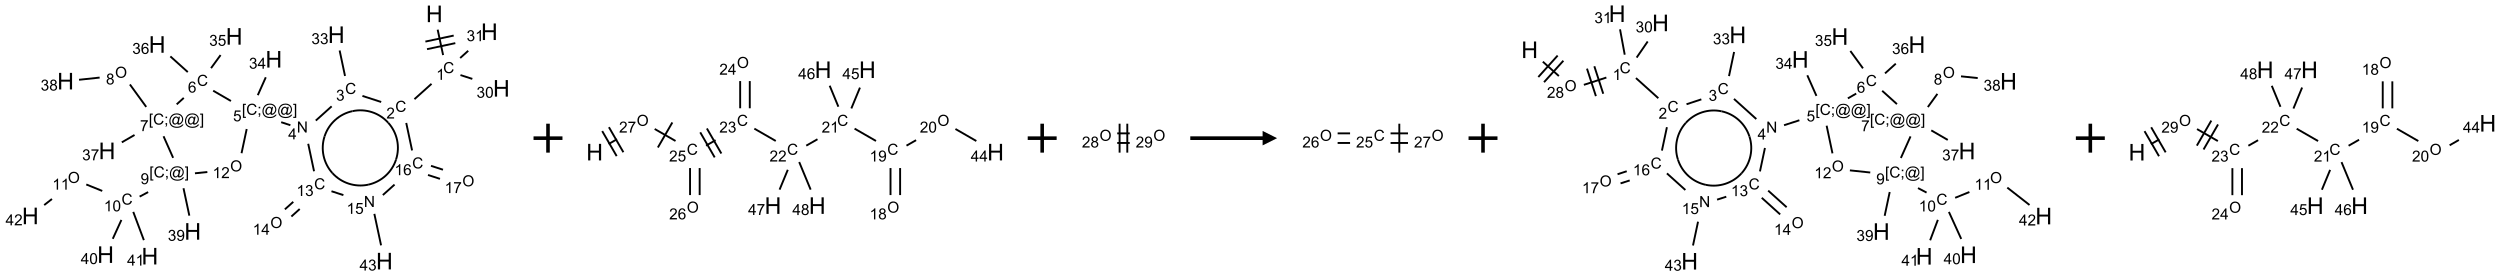 <?xml version="1.0" encoding="UTF-8"?>
<svg xmlns="http://www.w3.org/2000/svg" xmlns:xlink="http://www.w3.org/1999/xlink" width="1728" height="191" viewBox="0 0 1728 191">
<defs>
<g>
<g id="glyph-0-0">
<path d="M 2 0 L 2 -10 L 10 -10 L 10 0 Z M 2.25 -0.25 L 9.75 -0.25 L 9.75 -9.75 L 2.25 -9.75 Z M 2.25 -0.25 "/>
</g>
<g id="glyph-0-1">
<path d="M 1.281 0 L 1.281 -11.453 L 2.797 -11.453 L 2.797 -6.75 L 8.75 -6.75 L 8.75 -11.453 L 10.266 -11.453 L 10.266 0 L 8.75 0 L 8.75 -5.398 L 2.797 -5.398 L 2.797 0 Z M 1.281 0 "/>
</g>
<g id="glyph-1-0">
<path d="M 1.332 0 L 1.332 -6.668 L 6.668 -6.668 L 6.668 0 Z M 1.5 -0.168 L 6.5 -0.168 L 6.5 -6.5 L 1.5 -6.5 Z M 1.5 -0.168 "/>
</g>
<g id="glyph-1-1">
<path d="M 6.27 -2.676 L 7.281 -2.422 C 7.07 -1.594 6.688 -0.961 6.137 -0.523 C 5.586 -0.086 4.914 0.129 4.121 0.129 C 3.297 0.129 2.629 -0.039 2.113 -0.371 C 1.598 -0.707 1.203 -1.191 0.934 -1.828 C 0.664 -2.465 0.531 -3.145 0.531 -3.875 C 0.531 -4.672 0.684 -5.363 0.988 -5.957 C 1.293 -6.547 1.723 -6.996 2.285 -7.305 C 2.844 -7.613 3.461 -7.766 4.137 -7.766 C 4.898 -7.766 5.543 -7.57 6.062 -7.184 C 6.582 -6.793 6.945 -6.246 7.152 -5.543 L 6.156 -5.309 C 5.98 -5.863 5.723 -6.266 5.387 -6.52 C 5.051 -6.773 4.625 -6.902 4.113 -6.902 C 3.527 -6.902 3.039 -6.762 2.645 -6.48 C 2.25 -6.199 1.973 -5.82 1.812 -5.348 C 1.652 -4.871 1.574 -4.383 1.574 -3.879 C 1.574 -3.23 1.668 -2.664 1.855 -2.18 C 2.047 -1.695 2.34 -1.332 2.738 -1.094 C 3.137 -0.855 3.57 -0.734 4.035 -0.734 C 4.602 -0.734 5.082 -0.898 5.473 -1.223 C 5.867 -1.551 6.133 -2.035 6.27 -2.676 Z M 6.27 -2.676 "/>
</g>
<g id="glyph-1-2">
<path d="M 3.973 0 L 3.035 0 L 3.035 -5.973 C 2.809 -5.758 2.516 -5.543 2.148 -5.328 C 1.781 -5.113 1.453 -4.953 1.16 -4.844 L 1.16 -5.75 C 1.684 -5.996 2.145 -6.297 2.535 -6.645 C 2.93 -6.996 3.207 -7.336 3.371 -7.668 L 3.973 -7.668 Z M 3.973 0 "/>
</g>
<g id="glyph-1-3">
<path d="M 5.371 -0.902 L 5.371 0 L 0.324 0 C 0.316 -0.227 0.352 -0.441 0.434 -0.652 C 0.562 -0.996 0.766 -1.332 1.051 -1.668 C 1.332 -2 1.742 -2.387 2.277 -2.824 C 3.105 -3.504 3.668 -4.043 3.957 -4.441 C 4.25 -4.84 4.395 -5.215 4.395 -5.566 C 4.395 -5.938 4.262 -6.254 3.996 -6.508 C 3.73 -6.762 3.387 -6.891 2.957 -6.891 C 2.508 -6.891 2.145 -6.754 1.875 -6.484 C 1.605 -6.215 1.469 -5.84 1.465 -5.359 L 0.5 -5.457 C 0.566 -6.176 0.812 -6.727 1.246 -7.102 C 1.676 -7.477 2.254 -7.668 2.98 -7.668 C 3.711 -7.668 4.293 -7.465 4.719 -7.059 C 5.145 -6.652 5.359 -6.148 5.359 -5.547 C 5.359 -5.242 5.297 -4.941 5.172 -4.645 C 5.047 -4.352 4.84 -4.039 4.551 -3.715 C 4.262 -3.387 3.777 -2.938 3.105 -2.371 C 2.543 -1.898 2.18 -1.578 2.02 -1.41 C 1.859 -1.242 1.73 -1.07 1.625 -0.902 Z M 5.371 -0.902 "/>
</g>
<g id="glyph-1-4">
<path d="M 0.449 -2.016 L 1.387 -2.141 C 1.492 -1.609 1.676 -1.227 1.934 -0.992 C 2.191 -0.758 2.508 -0.641 2.879 -0.641 C 3.32 -0.641 3.695 -0.793 3.996 -1.098 C 4.301 -1.402 4.453 -1.781 4.453 -2.234 C 4.453 -2.664 4.312 -3.02 4.031 -3.301 C 3.75 -3.578 3.391 -3.719 2.957 -3.719 C 2.781 -3.719 2.562 -3.684 2.297 -3.613 L 2.402 -4.438 C 2.465 -4.43 2.516 -4.426 2.551 -4.426 C 2.949 -4.426 3.312 -4.531 3.629 -4.738 C 3.949 -4.949 4.109 -5.27 4.109 -5.703 C 4.109 -6.047 3.992 -6.332 3.762 -6.559 C 3.527 -6.785 3.227 -6.895 2.859 -6.895 C 2.496 -6.895 2.191 -6.781 1.949 -6.551 C 1.707 -6.324 1.547 -5.98 1.48 -5.52 L 0.543 -5.688 C 0.656 -6.316 0.918 -6.805 1.324 -7.148 C 1.73 -7.492 2.234 -7.668 2.84 -7.668 C 3.254 -7.668 3.641 -7.578 3.988 -7.398 C 4.34 -7.219 4.609 -6.977 4.793 -6.668 C 4.98 -6.359 5.074 -6.031 5.074 -5.684 C 5.074 -5.352 4.984 -5.051 4.809 -4.781 C 4.629 -4.512 4.367 -4.297 4.02 -4.137 C 4.473 -4.031 4.824 -3.816 5.074 -3.488 C 5.324 -3.16 5.449 -2.75 5.449 -2.254 C 5.449 -1.59 5.203 -1.023 4.719 -0.559 C 4.234 -0.098 3.617 0.137 2.875 0.137 C 2.203 0.137 1.648 -0.062 1.207 -0.465 C 0.762 -0.863 0.512 -1.379 0.449 -2.016 Z M 0.449 -2.016 "/>
</g>
<g id="glyph-1-5">
<path d="M 0.812 0 L 0.812 -7.637 L 1.848 -7.637 L 5.859 -1.641 L 5.859 -7.637 L 6.828 -7.637 L 6.828 0 L 5.793 0 L 1.781 -6 L 1.781 0 Z M 0.812 0 "/>
</g>
<g id="glyph-1-6">
<path d="M 3.449 0 L 3.449 -1.828 L 0.137 -1.828 L 0.137 -2.688 L 3.621 -7.637 L 4.387 -7.637 L 4.387 -2.688 L 5.418 -2.688 L 5.418 -1.828 L 4.387 -1.828 L 4.387 0 Z M 3.449 -2.688 L 3.449 -6.129 L 1.059 -2.688 Z M 3.449 -2.688 "/>
</g>
<g id="glyph-1-7">
<path d="M 0.723 2.121 L 0.723 -7.637 L 2.793 -7.637 L 2.793 -6.859 L 1.66 -6.859 L 1.66 1.344 L 2.793 1.344 L 2.793 2.121 Z M 0.723 2.121 "/>
</g>
<g id="glyph-1-8">
<path d="M 0.949 -4.465 L 0.949 -5.531 L 2.016 -5.531 L 2.016 -4.465 Z M 0.949 0 L 0.949 -1.066 L 2.016 -1.066 L 2.016 0 C 2.016 0.391 1.945 0.711 1.809 0.949 C 1.668 1.191 1.449 1.379 1.145 1.512 L 0.887 1.109 C 1.082 1.023 1.23 0.895 1.324 0.727 C 1.418 0.559 1.469 0.316 1.48 0 Z M 0.949 0 "/>
</g>
<g id="glyph-1-9">
<path d="M 6.047 -0.848 C 5.82 -0.59 5.57 -0.379 5.289 -0.223 C 5.008 -0.062 4.73 0.016 4.449 0.016 C 4.141 0.016 3.84 -0.074 3.547 -0.254 C 3.254 -0.434 3.02 -0.715 2.836 -1.09 C 2.652 -1.465 2.562 -1.875 2.562 -2.324 C 2.562 -2.875 2.703 -3.43 2.988 -3.98 C 3.27 -4.535 3.621 -4.953 4.043 -5.23 C 4.461 -5.508 4.871 -5.645 5.266 -5.645 C 5.566 -5.645 5.855 -5.566 6.129 -5.41 C 6.402 -5.25 6.641 -5.012 6.84 -4.688 L 7.016 -5.496 L 7.949 -5.496 L 7.199 -2 C 7.094 -1.516 7.043 -1.246 7.043 -1.191 C 7.043 -1.098 7.078 -1.02 7.148 -0.949 C 7.219 -0.883 7.305 -0.848 7.406 -0.848 C 7.59 -0.848 7.832 -0.953 8.129 -1.168 C 8.527 -1.445 8.84 -1.816 9.07 -2.285 C 9.301 -2.75 9.418 -3.234 9.418 -3.73 C 9.418 -4.309 9.27 -4.852 8.973 -5.355 C 8.676 -5.859 8.23 -6.262 7.645 -6.562 C 7.055 -6.863 6.406 -7.016 5.691 -7.016 C 4.879 -7.016 4.137 -6.824 3.465 -6.445 C 2.793 -6.066 2.273 -5.52 1.902 -4.809 C 1.535 -4.098 1.348 -3.34 1.348 -2.527 C 1.348 -1.676 1.535 -0.941 1.902 -0.328 C 2.273 0.285 2.809 0.742 3.508 1.035 C 4.207 1.328 4.984 1.473 5.832 1.473 C 6.742 1.473 7.504 1.32 8.121 1.016 C 8.734 0.711 9.195 0.34 9.5 -0.098 L 10.441 -0.098 C 10.266 0.266 9.961 0.637 9.531 1.016 C 9.102 1.395 8.59 1.695 7.996 1.914 C 7.402 2.133 6.688 2.246 5.848 2.246 C 5.078 2.246 4.367 2.145 3.715 1.949 C 3.066 1.75 2.512 1.453 2.051 1.055 C 1.594 0.656 1.25 0.199 1.016 -0.316 C 0.723 -0.973 0.578 -1.684 0.578 -2.441 C 0.578 -3.289 0.75 -4.098 1.098 -4.863 C 1.523 -5.805 2.125 -6.527 2.902 -7.027 C 3.684 -7.527 4.629 -7.777 5.738 -7.777 C 6.602 -7.777 7.375 -7.602 8.059 -7.246 C 8.746 -6.895 9.285 -6.371 9.684 -5.672 C 10.02 -5.07 10.188 -4.418 10.188 -3.715 C 10.188 -2.707 9.832 -1.812 9.125 -1.031 C 8.492 -0.328 7.801 0.02 7.051 0.02 C 6.812 0.02 6.617 -0.016 6.473 -0.09 C 6.324 -0.16 6.215 -0.266 6.145 -0.402 C 6.102 -0.488 6.066 -0.637 6.047 -0.848 Z M 3.527 -2.262 C 3.527 -1.785 3.641 -1.414 3.863 -1.152 C 4.09 -0.887 4.348 -0.754 4.641 -0.754 C 4.836 -0.754 5.039 -0.812 5.254 -0.93 C 5.469 -1.047 5.676 -1.219 5.871 -1.449 C 6.066 -1.676 6.23 -1.969 6.355 -2.32 C 6.48 -2.672 6.543 -3.027 6.543 -3.379 C 6.543 -3.852 6.426 -4.219 6.191 -4.48 C 5.957 -4.738 5.672 -4.871 5.332 -4.871 C 5.109 -4.871 4.902 -4.812 4.707 -4.699 C 4.512 -4.586 4.32 -4.406 4.137 -4.156 C 3.953 -3.906 3.805 -3.602 3.691 -3.246 C 3.582 -2.887 3.527 -2.559 3.527 -2.262 Z M 3.527 -2.262 "/>
</g>
<g id="glyph-1-10">
<path d="M 2.27 2.121 L 0.203 2.121 L 0.203 1.344 L 1.332 1.344 L 1.332 -6.859 L 0.203 -6.859 L 0.203 -7.637 L 2.27 -7.637 Z M 2.27 2.121 "/>
</g>
<g id="glyph-1-11">
<path d="M 0.441 -2 L 1.426 -2.082 C 1.5 -1.605 1.668 -1.242 1.934 -1.004 C 2.199 -0.762 2.52 -0.641 2.895 -0.641 C 3.348 -0.641 3.73 -0.812 4.043 -1.152 C 4.355 -1.492 4.512 -1.941 4.512 -2.504 C 4.512 -3.039 4.359 -3.461 4.059 -3.77 C 3.758 -4.078 3.367 -4.234 2.879 -4.234 C 2.578 -4.234 2.305 -4.164 2.062 -4.027 C 1.82 -3.891 1.629 -3.715 1.488 -3.496 L 0.609 -3.609 L 1.348 -7.531 L 5.145 -7.531 L 5.145 -6.637 L 2.098 -6.637 L 1.688 -4.582 C 2.145 -4.902 2.625 -5.062 3.129 -5.062 C 3.797 -5.062 4.359 -4.832 4.816 -4.371 C 5.277 -3.91 5.504 -3.312 5.504 -2.59 C 5.504 -1.898 5.305 -1.301 4.902 -0.797 C 4.41 -0.18 3.742 0.129 2.895 0.129 C 2.199 0.129 1.633 -0.062 1.195 -0.453 C 0.758 -0.844 0.504 -1.359 0.441 -2 Z M 0.441 -2 "/>
</g>
<g id="glyph-1-12">
<path d="M 5.309 -5.766 L 4.375 -5.691 C 4.293 -6.059 4.172 -6.328 4.02 -6.496 C 3.766 -6.762 3.453 -6.895 3.082 -6.895 C 2.785 -6.895 2.523 -6.812 2.297 -6.645 C 2 -6.43 1.77 -6.117 1.598 -5.703 C 1.43 -5.289 1.34 -4.703 1.332 -3.938 C 1.559 -4.281 1.836 -4.535 2.16 -4.703 C 2.488 -4.871 2.828 -4.953 3.188 -4.953 C 3.812 -4.953 4.344 -4.723 4.785 -4.262 C 5.223 -3.801 5.441 -3.207 5.441 -2.48 C 5.441 -2 5.34 -1.555 5.133 -1.145 C 4.926 -0.73 4.641 -0.418 4.281 -0.199 C 3.922 0.02 3.512 0.129 3.051 0.129 C 2.27 0.129 1.633 -0.156 1.141 -0.73 C 0.648 -1.305 0.402 -2.254 0.402 -3.574 C 0.402 -5.051 0.672 -6.121 1.219 -6.793 C 1.695 -7.375 2.336 -7.668 3.141 -7.668 C 3.742 -7.668 4.234 -7.5 4.617 -7.16 C 5 -6.824 5.23 -6.359 5.309 -5.766 Z M 1.48 -2.473 C 1.48 -2.152 1.547 -1.844 1.684 -1.547 C 1.82 -1.25 2.016 -1.027 2.262 -0.871 C 2.508 -0.719 2.766 -0.641 3.035 -0.641 C 3.434 -0.641 3.773 -0.801 4.059 -1.121 C 4.344 -1.441 4.484 -1.875 4.484 -2.422 C 4.484 -2.949 4.344 -3.367 4.062 -3.668 C 3.781 -3.973 3.426 -4.125 3 -4.125 C 2.578 -4.125 2.219 -3.973 1.922 -3.668 C 1.625 -3.363 1.48 -2.969 1.48 -2.473 Z M 1.48 -2.473 "/>
</g>
<g id="glyph-1-13">
<path d="M 0.504 -6.637 L 0.504 -7.535 L 5.449 -7.535 L 5.449 -6.809 C 4.961 -6.289 4.48 -5.602 4.004 -4.746 C 3.527 -3.887 3.156 -3.004 2.895 -2.098 C 2.707 -1.461 2.59 -0.762 2.535 0 L 1.574 0 C 1.582 -0.602 1.703 -1.328 1.926 -2.176 C 2.152 -3.027 2.477 -3.848 2.898 -4.637 C 3.32 -5.426 3.77 -6.094 4.246 -6.637 Z M 0.504 -6.637 "/>
</g>
<g id="glyph-1-14">
<path d="M 0.516 -3.719 C 0.516 -4.984 0.855 -5.977 1.535 -6.695 C 2.215 -7.414 3.094 -7.77 4.172 -7.77 C 4.875 -7.77 5.512 -7.602 6.078 -7.266 C 6.645 -6.93 7.074 -6.461 7.371 -5.855 C 7.668 -5.254 7.816 -4.57 7.816 -3.809 C 7.816 -3.035 7.66 -2.34 7.348 -1.73 C 7.035 -1.117 6.594 -0.656 6.02 -0.34 C 5.449 -0.027 4.828 0.129 4.168 0.129 C 3.449 0.129 2.805 -0.043 2.238 -0.391 C 1.672 -0.738 1.246 -1.211 0.953 -1.812 C 0.66 -2.414 0.516 -3.047 0.516 -3.719 Z M 1.559 -3.703 C 1.559 -2.781 1.805 -2.059 2.301 -1.527 C 2.793 -1 3.414 -0.734 4.16 -0.734 C 4.922 -0.734 5.547 -1 6.039 -1.535 C 6.531 -2.07 6.777 -2.828 6.777 -3.812 C 6.777 -4.434 6.672 -4.977 6.461 -5.441 C 6.25 -5.902 5.945 -6.262 5.539 -6.52 C 5.133 -6.773 4.68 -6.902 4.176 -6.902 C 3.461 -6.902 2.848 -6.656 2.332 -6.164 C 1.816 -5.672 1.559 -4.852 1.559 -3.703 Z M 1.559 -3.703 "/>
</g>
<g id="glyph-1-15">
<path d="M 1.887 -4.141 C 1.496 -4.281 1.207 -4.484 1.02 -4.75 C 0.832 -5.016 0.738 -5.328 0.738 -5.699 C 0.738 -6.254 0.938 -6.719 1.34 -7.098 C 1.738 -7.477 2.27 -7.668 2.934 -7.668 C 3.598 -7.668 4.137 -7.473 4.543 -7.086 C 4.949 -6.699 5.152 -6.227 5.152 -5.672 C 5.152 -5.316 5.059 -5.008 4.871 -4.746 C 4.688 -4.484 4.406 -4.281 4.027 -4.141 C 4.496 -3.988 4.852 -3.742 5.098 -3.402 C 5.34 -3.062 5.465 -2.656 5.465 -2.184 C 5.465 -1.531 5.234 -0.98 4.77 -0.535 C 4.309 -0.09 3.703 0.129 2.949 0.129 C 2.195 0.129 1.586 -0.094 1.125 -0.539 C 0.664 -0.984 0.434 -1.543 0.434 -2.207 C 0.434 -2.703 0.559 -3.121 0.809 -3.457 C 1.062 -3.793 1.422 -4.02 1.887 -4.141 Z M 1.699 -5.73 C 1.699 -5.367 1.812 -5.074 2.047 -4.844 C 2.281 -4.613 2.582 -4.5 2.953 -4.5 C 3.312 -4.5 3.609 -4.613 3.84 -4.84 C 4.07 -5.066 4.188 -5.348 4.188 -5.676 C 4.188 -6.02 4.07 -6.309 3.832 -6.543 C 3.594 -6.777 3.297 -6.895 2.941 -6.895 C 2.586 -6.895 2.289 -6.781 2.051 -6.551 C 1.816 -6.324 1.699 -6.047 1.699 -5.73 Z M 1.395 -2.203 C 1.395 -1.938 1.461 -1.676 1.586 -1.426 C 1.711 -1.176 1.902 -0.984 2.152 -0.848 C 2.402 -0.711 2.672 -0.641 2.957 -0.641 C 3.406 -0.641 3.777 -0.785 4.066 -1.074 C 4.359 -1.363 4.504 -1.727 4.504 -2.172 C 4.504 -2.625 4.355 -2.996 4.055 -3.293 C 3.754 -3.586 3.379 -3.734 2.926 -3.734 C 2.484 -3.734 2.121 -3.59 1.832 -3.297 C 1.543 -3.004 1.395 -2.641 1.395 -2.203 Z M 1.395 -2.203 "/>
</g>
<g id="glyph-1-16">
<path d="M 0.582 -1.766 L 1.484 -1.848 C 1.562 -1.426 1.707 -1.117 1.922 -0.926 C 2.137 -0.734 2.414 -0.641 2.75 -0.641 C 3.039 -0.641 3.289 -0.707 3.508 -0.84 C 3.727 -0.973 3.902 -1.148 4.043 -1.367 C 4.18 -1.586 4.297 -1.887 4.391 -2.262 C 4.484 -2.637 4.531 -3.016 4.531 -3.406 C 4.531 -3.449 4.531 -3.512 4.527 -3.594 C 4.34 -3.297 4.082 -3.055 3.758 -2.867 C 3.434 -2.68 3.082 -2.59 2.703 -2.59 C 2.07 -2.59 1.535 -2.816 1.098 -3.277 C 0.66 -3.734 0.441 -4.34 0.441 -5.09 C 0.441 -5.863 0.672 -6.484 1.129 -6.957 C 1.586 -7.43 2.156 -7.668 2.844 -7.668 C 3.34 -7.668 3.793 -7.531 4.207 -7.266 C 4.617 -7 4.93 -6.617 5.145 -6.121 C 5.355 -5.629 5.465 -4.91 5.465 -3.973 C 5.465 -2.996 5.359 -2.223 5.145 -1.645 C 4.934 -1.066 4.617 -0.625 4.199 -0.324 C 3.781 -0.02 3.293 0.129 2.73 0.129 C 2.133 0.129 1.645 -0.035 1.266 -0.367 C 0.887 -0.699 0.66 -1.164 0.582 -1.766 Z M 4.422 -5.137 C 4.422 -5.676 4.277 -6.102 3.992 -6.418 C 3.707 -6.734 3.359 -6.891 2.957 -6.891 C 2.543 -6.891 2.18 -6.719 1.871 -6.379 C 1.562 -6.039 1.406 -5.598 1.406 -5.059 C 1.406 -4.57 1.555 -4.176 1.848 -3.871 C 2.141 -3.566 2.5 -3.418 2.934 -3.418 C 3.367 -3.418 3.723 -3.57 4.004 -3.871 C 4.281 -4.176 4.422 -4.598 4.422 -5.137 Z M 4.422 -5.137 "/>
</g>
<g id="glyph-1-17">
<path d="M 0.441 -3.766 C 0.441 -4.668 0.535 -5.395 0.723 -5.945 C 0.906 -6.496 1.184 -6.922 1.551 -7.219 C 1.918 -7.516 2.375 -7.668 2.934 -7.668 C 3.344 -7.668 3.703 -7.586 4.012 -7.418 C 4.32 -7.254 4.574 -7.016 4.777 -6.707 C 4.977 -6.395 5.137 -6.016 5.25 -5.57 C 5.363 -5.125 5.422 -4.523 5.422 -3.766 C 5.422 -2.871 5.328 -2.148 5.145 -1.598 C 4.961 -1.047 4.688 -0.621 4.32 -0.32 C 3.953 -0.02 3.492 0.129 2.934 0.129 C 2.195 0.129 1.617 -0.133 1.199 -0.66 C 0.695 -1.297 0.441 -2.332 0.441 -3.766 Z M 1.406 -3.766 C 1.406 -2.512 1.555 -1.68 1.848 -1.262 C 2.141 -0.848 2.5 -0.641 2.934 -0.641 C 3.363 -0.641 3.727 -0.848 4.02 -1.266 C 4.312 -1.684 4.457 -2.516 4.457 -3.766 C 4.457 -5.023 4.312 -5.859 4.02 -6.27 C 3.727 -6.684 3.359 -6.891 2.922 -6.891 C 2.492 -6.891 2.148 -6.707 1.891 -6.344 C 1.566 -5.879 1.406 -5.02 1.406 -3.766 Z M 1.406 -3.766 "/>
</g>
</g>
</defs>
<path fill="none" stroke-width="0.033" stroke-linecap="butt" stroke-linejoin="miter" stroke="rgb(0%, 0%, 0%)" stroke-opacity="1" stroke-miterlimit="10" d="M 7.039 0.273 L 7.133 0.712 " transform="matrix(40, 0, 0, 40, 20.953, 9.58)"/>
<path fill="none" stroke-width="0.033" stroke-linecap="butt" stroke-linejoin="miter" stroke="rgb(0%, 0%, 0%)" stroke-opacity="1" stroke-miterlimit="10" d="M 6.855 0.61 L 7.344 0.506 " transform="matrix(40, 0, 0, 40, 20.953, 9.58)"/>
<path fill="none" stroke-width="0.033" stroke-linecap="butt" stroke-linejoin="miter" stroke="rgb(0%, 0%, 0%)" stroke-opacity="1" stroke-miterlimit="10" d="M 6.827 0.479 L 7.316 0.375 " transform="matrix(40, 0, 0, 40, 20.953, 9.58)"/>
<path fill="none" stroke-width="0.033" stroke-linecap="butt" stroke-linejoin="miter" stroke="rgb(0%, 0%, 0%)" stroke-opacity="1" stroke-miterlimit="10" d="M 6.933 1.209 L 6.638 1.474 " transform="matrix(40, 0, 0, 40, 20.953, 9.58)"/>
<path fill="none" stroke-width="0.033" stroke-linecap="butt" stroke-linejoin="miter" stroke="rgb(0%, 0%, 0%)" stroke-opacity="1" stroke-miterlimit="10" d="M 6.063 1.523 L 5.739 1.418 " transform="matrix(40, 0, 0, 40, 20.953, 9.58)"/>
<path fill="none" stroke-width="0.033" stroke-linecap="butt" stroke-linejoin="miter" stroke="rgb(0%, 0%, 0%)" stroke-opacity="1" stroke-miterlimit="10" d="M 5.438 1.073 L 5.345 0.633 " transform="matrix(40, 0, 0, 40, 20.953, 9.58)"/>
<path fill="none" stroke-width="0.033" stroke-linecap="butt" stroke-linejoin="miter" stroke="rgb(0%, 0%, 0%)" stroke-opacity="1" stroke-miterlimit="10" d="M 5.207 1.598 L 4.933 1.844 " transform="matrix(40, 0, 0, 40, 20.953, 9.58)"/>
<path fill="none" stroke-width="0.033" stroke-linecap="butt" stroke-linejoin="miter" stroke="rgb(0%, 0%, 0%)" stroke-opacity="1" stroke-miterlimit="10" d="M 4.494 1.924 L 4.335 1.872 " transform="matrix(40, 0, 0, 40, 20.953, 9.58)"/>
<path fill="none" stroke-width="0.033" stroke-linecap="butt" stroke-linejoin="miter" stroke="rgb(0%, 0%, 0%)" stroke-opacity="1" stroke-miterlimit="10" d="M 3.931 1.405 L 4.069 1.096 " transform="matrix(40, 0, 0, 40, 20.953, 9.58)"/>
<path fill="none" stroke-width="0.033" stroke-linecap="butt" stroke-linejoin="miter" stroke="rgb(0%, 0%, 0%)" stroke-opacity="1" stroke-miterlimit="10" d="M 3.467 1.506 L 3.16 1.328 " transform="matrix(40, 0, 0, 40, 20.953, 9.58)"/>
<path fill="none" stroke-width="0.033" stroke-linecap="butt" stroke-linejoin="miter" stroke="rgb(0%, 0%, 0%)" stroke-opacity="1" stroke-miterlimit="10" d="M 3.123 0.938 L 3.288 0.712 " transform="matrix(40, 0, 0, 40, 20.953, 9.58)"/>
<path fill="none" stroke-width="0.033" stroke-linecap="butt" stroke-linejoin="miter" stroke="rgb(0%, 0%, 0%)" stroke-opacity="1" stroke-miterlimit="10" d="M 2.721 1.006 L 2.42 0.735 " transform="matrix(40, 0, 0, 40, 20.953, 9.58)"/>
<path fill="none" stroke-width="0.033" stroke-linecap="butt" stroke-linejoin="miter" stroke="rgb(0%, 0%, 0%)" stroke-opacity="1" stroke-miterlimit="10" d="M 2.652 1.452 L 2.529 1.564 " transform="matrix(40, 0, 0, 40, 20.953, 9.58)"/>
<path fill="none" stroke-width="0.033" stroke-linecap="butt" stroke-linejoin="miter" stroke="rgb(0%, 0%, 0%)" stroke-opacity="1" stroke-miterlimit="10" d="M 2.003 1.608 L 1.721 1.22 " transform="matrix(40, 0, 0, 40, 20.953, 9.58)"/>
<path fill="none" stroke-width="0.033" stroke-linecap="butt" stroke-linejoin="miter" stroke="rgb(0%, 0%, 0%)" stroke-opacity="1" stroke-miterlimit="10" d="M 1.198 1.101 L 0.842 1.139 " transform="matrix(40, 0, 0, 40, 20.953, 9.58)"/>
<path fill="none" stroke-width="0.033" stroke-linecap="butt" stroke-linejoin="miter" stroke="rgb(0%, 0%, 0%)" stroke-opacity="1" stroke-miterlimit="10" d="M 1.801 2.093 L 1.581 2.22 " transform="matrix(40, 0, 0, 40, 20.953, 9.58)"/>
<path fill="none" stroke-width="0.033" stroke-linecap="butt" stroke-linejoin="miter" stroke="rgb(0%, 0%, 0%)" stroke-opacity="1" stroke-miterlimit="10" d="M 2.302 2.115 L 2.468 2.488 " transform="matrix(40, 0, 0, 40, 20.953, 9.58)"/>
<path fill="none" stroke-width="0.033" stroke-linecap="butt" stroke-linejoin="miter" stroke="rgb(0%, 0%, 0%)" stroke-opacity="1" stroke-miterlimit="10" d="M 2.036 3.08 L 1.889 3.158 " transform="matrix(40, 0, 0, 40, 20.953, 9.58)"/>
<path fill="none" stroke-width="0.033" stroke-linecap="butt" stroke-linejoin="miter" stroke="rgb(0%, 0%, 0%)" stroke-opacity="1" stroke-miterlimit="10" d="M 1.243 3.06 L 0.967 2.948 " transform="matrix(40, 0, 0, 40, 20.953, 9.58)"/>
<path fill="none" stroke-width="0.033" stroke-linecap="butt" stroke-linejoin="miter" stroke="rgb(0%, 0%, 0%)" stroke-opacity="1" stroke-miterlimit="10" d="M 0.374 3.199 L 0.24 3.304 " transform="matrix(40, 0, 0, 40, 20.953, 9.58)"/>
<path fill="none" stroke-width="0.033" stroke-linecap="butt" stroke-linejoin="miter" stroke="rgb(0%, 0%, 0%)" stroke-opacity="1" stroke-miterlimit="10" d="M 1.574 3.561 L 1.425 3.887 " transform="matrix(40, 0, 0, 40, 20.953, 9.58)"/>
<path fill="none" stroke-width="0.033" stroke-linecap="butt" stroke-linejoin="miter" stroke="rgb(0%, 0%, 0%)" stroke-opacity="1" stroke-miterlimit="10" d="M 1.779 3.422 L 1.962 3.91 " transform="matrix(40, 0, 0, 40, 20.953, 9.58)"/>
<path fill="none" stroke-width="0.033" stroke-linecap="butt" stroke-linejoin="miter" stroke="rgb(0%, 0%, 0%)" stroke-opacity="1" stroke-miterlimit="10" d="M 2.647 3.013 L 2.748 3.487 " transform="matrix(40, 0, 0, 40, 20.953, 9.58)"/>
<path fill="none" stroke-width="0.033" stroke-linecap="butt" stroke-linejoin="miter" stroke="rgb(0%, 0%, 0%)" stroke-opacity="1" stroke-miterlimit="10" d="M 2.845 2.755 L 3.059 2.733 " transform="matrix(40, 0, 0, 40, 20.953, 9.58)"/>
<path fill="none" stroke-width="0.033" stroke-linecap="butt" stroke-linejoin="miter" stroke="rgb(0%, 0%, 0%)" stroke-opacity="1" stroke-miterlimit="10" d="M 3.65 2.408 L 3.739 1.99 " transform="matrix(40, 0, 0, 40, 20.953, 9.58)"/>
<path fill="none" stroke-width="0.033" stroke-linecap="butt" stroke-linejoin="miter" stroke="rgb(0%, 0%, 0%)" stroke-opacity="1" stroke-miterlimit="10" d="M 4.802 2.245 L 4.903 2.72 " transform="matrix(40, 0, 0, 40, 20.953, 9.58)"/>
<path fill="none" stroke-width="0.033" stroke-linecap="butt" stroke-linejoin="miter" stroke="rgb(0%, 0%, 0%)" stroke-opacity="1" stroke-miterlimit="10" d="M 4.544 3.248 L 4.399 3.378 " transform="matrix(40, 0, 0, 40, 20.953, 9.58)"/>
<path fill="none" stroke-width="0.033" stroke-linecap="butt" stroke-linejoin="miter" stroke="rgb(0%, 0%, 0%)" stroke-opacity="1" stroke-miterlimit="10" d="M 4.655 3.372 L 4.511 3.502 " transform="matrix(40, 0, 0, 40, 20.953, 9.58)"/>
<path fill="none" stroke-width="0.033" stroke-linecap="butt" stroke-linejoin="miter" stroke="rgb(0%, 0%, 0%)" stroke-opacity="1" stroke-miterlimit="10" d="M 5.204 3.065 L 5.41 3.132 " transform="matrix(40, 0, 0, 40, 20.953, 9.58)"/>
<path fill="none" stroke-width="0.033" stroke-linecap="butt" stroke-linejoin="miter" stroke="rgb(0%, 0%, 0%)" stroke-opacity="1" stroke-miterlimit="10" d="M 5.945 3.456 L 6.061 4 " transform="matrix(40, 0, 0, 40, 20.953, 9.58)"/>
<path fill="none" stroke-width="0.033" stroke-linecap="butt" stroke-linejoin="miter" stroke="rgb(0%, 0%, 0%)" stroke-opacity="1" stroke-miterlimit="10" d="M 6.092 3.131 L 6.294 2.95 " transform="matrix(40, 0, 0, 40, 20.953, 9.58)"/>
<path fill="none" stroke-width="0.033" stroke-linecap="butt" stroke-linejoin="miter" stroke="rgb(0%, 0%, 0%)" stroke-opacity="1" stroke-miterlimit="10" d="M 6.597 2.36 L 6.496 1.885 " transform="matrix(40, 0, 0, 40, 20.953, 9.58)"/>
<path fill="none" stroke-width="0.033" stroke-linecap="butt" stroke-linejoin="miter" stroke="rgb(0%, 0%, 0%)" stroke-opacity="1" stroke-miterlimit="10" d="M 6.872 2.784 L 7.079 2.851 " transform="matrix(40, 0, 0, 40, 20.953, 9.58)"/>
<path fill="none" stroke-width="0.033" stroke-linecap="butt" stroke-linejoin="miter" stroke="rgb(0%, 0%, 0%)" stroke-opacity="1" stroke-miterlimit="10" d="M 6.924 2.626 L 7.131 2.693 " transform="matrix(40, 0, 0, 40, 20.953, 9.58)"/>
<path fill="none" stroke-width="0.033" stroke-linecap="butt" stroke-linejoin="miter" stroke="rgb(0%, 0%, 0%)" stroke-opacity="1" stroke-miterlimit="10" d="M 7.433 1.058 L 7.638 1.124 " transform="matrix(40, 0, 0, 40, 20.953, 9.58)"/>
<path fill="none" stroke-width="0.033" stroke-linecap="butt" stroke-linejoin="miter" stroke="rgb(0%, 0%, 0%)" stroke-opacity="1" stroke-miterlimit="10" d="M 7.428 0.763 L 7.567 0.638 " transform="matrix(40, 0, 0, 40, 20.953, 9.58)"/>
<path fill="none" stroke-width="0.033" stroke-linecap="butt" stroke-linejoin="miter" stroke="rgb(0%, 0%, 0%)" stroke-opacity="1" stroke-miterlimit="10" d="M 5.568 1.681 C 5.795 1.633 6.03 1.709 6.185 1.882 " transform="matrix(40, 0, 0, 40, 20.953, 9.58)"/>
<path fill="none" stroke-width="0.033" stroke-linecap="butt" stroke-linejoin="miter" stroke="rgb(0%, 0%, 0%)" stroke-opacity="1" stroke-miterlimit="10" d="M 5.085 2.116 C 5.157 1.895 5.341 1.729 5.568 1.681 " transform="matrix(40, 0, 0, 40, 20.953, 9.58)"/>
<path fill="none" stroke-width="0.033" stroke-linecap="butt" stroke-linejoin="miter" stroke="rgb(0%, 0%, 0%)" stroke-opacity="1" stroke-miterlimit="10" d="M 5.22 2.751 C 5.065 2.579 5.013 2.336 5.085 2.116 " transform="matrix(40, 0, 0, 40, 20.953, 9.58)"/>
<path fill="none" stroke-width="0.033" stroke-linecap="butt" stroke-linejoin="miter" stroke="rgb(0%, 0%, 0%)" stroke-opacity="1" stroke-miterlimit="10" d="M 5.838 2.952 C 5.611 3 5.375 2.923 5.22 2.751 " transform="matrix(40, 0, 0, 40, 20.953, 9.58)"/>
<path fill="none" stroke-width="0.033" stroke-linecap="butt" stroke-linejoin="miter" stroke="rgb(0%, 0%, 0%)" stroke-opacity="1" stroke-miterlimit="10" d="M 6.32 2.517 C 6.249 2.738 6.065 2.903 5.838 2.952 " transform="matrix(40, 0, 0, 40, 20.953, 9.58)"/>
<path fill="none" stroke-width="0.033" stroke-linecap="butt" stroke-linejoin="miter" stroke="rgb(0%, 0%, 0%)" stroke-opacity="1" stroke-miterlimit="10" d="M 6.185 1.882 C 6.341 2.054 6.392 2.296 6.32 2.517 " transform="matrix(40, 0, 0, 40, 20.953, 9.58)"/>
<g fill="rgb(0%, 0%, 0%)" fill-opacity="1">
<use xlink:href="#glyph-0-1" x="294.422" y="15.309"/>
</g>
<g fill="rgb(0%, 0%, 0%)" fill-opacity="1">
<use xlink:href="#glyph-1-1" x="306.293" y="50.551"/>
</g>
<g fill="rgb(0%, 0%, 0%)" fill-opacity="1">
<use xlink:href="#glyph-1-2" x="301.516" y="55.188"/>
</g>
<g fill="rgb(0%, 0%, 0%)" fill-opacity="1">
<use xlink:href="#glyph-1-1" x="273.195" y="77.316"/>
</g>
<g fill="rgb(0%, 0%, 0%)" fill-opacity="1">
<use xlink:href="#glyph-1-3" x="267.023" y="81.953"/>
</g>
<g fill="rgb(0%, 0%, 0%)" fill-opacity="1">
<use xlink:href="#glyph-1-1" x="238.527" y="64.957"/>
</g>
<g fill="rgb(0%, 0%, 0%)" fill-opacity="1">
<use xlink:href="#glyph-1-4" x="232.273" y="69.59"/>
</g>
<g fill="rgb(0%, 0%, 0%)" fill-opacity="1">
<use xlink:href="#glyph-0-1" x="226.656" y="29.711"/>
</g>
<g fill="rgb(0%, 0%, 0%)" fill-opacity="1">
<use xlink:href="#glyph-1-4" x="215.223" y="30.504"/>
<use xlink:href="#glyph-1-4" x="221.155" y="30.504"/>
</g>
<g fill="rgb(0%, 0%, 0%)" fill-opacity="1">
<use xlink:href="#glyph-1-5" x="205.145" y="91.586"/>
</g>
<g fill="rgb(0%, 0%, 0%)" fill-opacity="1">
<use xlink:href="#glyph-1-6" x="199.207" y="96.324"/>
</g>
<g fill="rgb(0%, 0%, 0%)" fill-opacity="1">
<use xlink:href="#glyph-1-7" x="167.188" y="79.367"/>
<use xlink:href="#glyph-1-1" x="170.151" y="79.367"/>
<use xlink:href="#glyph-1-8" x="177.854" y="79.367"/>
<use xlink:href="#glyph-1-9" x="180.818" y="79.367"/>
<use xlink:href="#glyph-1-9" x="191.646" y="79.367"/>
<use xlink:href="#glyph-1-10" x="202.474" y="79.367"/>
</g>
<g fill="rgb(0%, 0%, 0%)" fill-opacity="1">
<use xlink:href="#glyph-1-11" x="161.074" y="83.863"/>
</g>
<g fill="rgb(0%, 0%, 0%)" fill-opacity="1">
<use xlink:href="#glyph-0-1" x="183.473" y="46.699"/>
</g>
<g fill="rgb(0%, 0%, 0%)" fill-opacity="1">
<use xlink:href="#glyph-1-4" x="172.07" y="47.492"/>
<use xlink:href="#glyph-1-6" x="178.003" y="47.492"/>
</g>
<g fill="rgb(0%, 0%, 0%)" fill-opacity="1">
<use xlink:href="#glyph-1-1" x="136.117" y="59.359"/>
</g>
<g fill="rgb(0%, 0%, 0%)" fill-opacity="1">
<use xlink:href="#glyph-1-12" x="129.871" y="63.996"/>
</g>
<g fill="rgb(0%, 0%, 0%)" fill-opacity="1">
<use xlink:href="#glyph-0-1" x="156.074" y="30.883"/>
</g>
<g fill="rgb(0%, 0%, 0%)" fill-opacity="1">
<use xlink:href="#glyph-1-4" x="144.582" y="31.676"/>
<use xlink:href="#glyph-1-11" x="150.514" y="31.676"/>
</g>
<g fill="rgb(0%, 0%, 0%)" fill-opacity="1">
<use xlink:href="#glyph-0-1" x="102.836" y="36.477"/>
</g>
<g fill="rgb(0%, 0%, 0%)" fill-opacity="1">
<use xlink:href="#glyph-1-4" x="91.41" y="37.27"/>
<use xlink:href="#glyph-1-12" x="97.342" y="37.27"/>
</g>
<g fill="rgb(0%, 0%, 0%)" fill-opacity="1">
<use xlink:href="#glyph-1-7" x="102.82" y="86.133"/>
<use xlink:href="#glyph-1-1" x="105.784" y="86.133"/>
<use xlink:href="#glyph-1-8" x="113.487" y="86.133"/>
<use xlink:href="#glyph-1-9" x="116.451" y="86.133"/>
<use xlink:href="#glyph-1-9" x="127.279" y="86.133"/>
<use xlink:href="#glyph-1-10" x="138.107" y="86.133"/>
</g>
<g fill="rgb(0%, 0%, 0%)" fill-opacity="1">
<use xlink:href="#glyph-1-13" x="96.766" y="90.633"/>
</g>
<g fill="rgb(0%, 0%, 0%)" fill-opacity="1">
<use xlink:href="#glyph-1-14" x="79.52" y="53.77"/>
</g>
<g fill="rgb(0%, 0%, 0%)" fill-opacity="1">
<use xlink:href="#glyph-1-15" x="73.238" y="58.398"/>
</g>
<g fill="rgb(0%, 0%, 0%)" fill-opacity="1">
<use xlink:href="#glyph-0-1" x="39.543" y="61.828"/>
</g>
<g fill="rgb(0%, 0%, 0%)" fill-opacity="1">
<use xlink:href="#glyph-1-4" x="28.094" y="62.621"/>
<use xlink:href="#glyph-1-15" x="34.026" y="62.621"/>
</g>
<g fill="rgb(0%, 0%, 0%)" fill-opacity="1">
<use xlink:href="#glyph-0-1" x="68.195" y="110.008"/>
</g>
<g fill="rgb(0%, 0%, 0%)" fill-opacity="1">
<use xlink:href="#glyph-1-4" x="56.762" y="110.801"/>
<use xlink:href="#glyph-1-13" x="62.694" y="110.801"/>
</g>
<g fill="rgb(0%, 0%, 0%)" fill-opacity="1">
<use xlink:href="#glyph-1-7" x="103.211" y="122.676"/>
<use xlink:href="#glyph-1-1" x="106.174" y="122.676"/>
<use xlink:href="#glyph-1-8" x="113.878" y="122.676"/>
<use xlink:href="#glyph-1-9" x="116.841" y="122.676"/>
<use xlink:href="#glyph-1-10" x="127.669" y="122.676"/>
</g>
<g fill="rgb(0%, 0%, 0%)" fill-opacity="1">
<use xlink:href="#glyph-1-16" x="97.137" y="127.305"/>
</g>
<g fill="rgb(0%, 0%, 0%)" fill-opacity="1">
<use xlink:href="#glyph-1-1" x="83.969" y="141.445"/>
</g>
<g fill="rgb(0%, 0%, 0%)" fill-opacity="1">
<use xlink:href="#glyph-1-2" x="71.809" y="146.082"/>
<use xlink:href="#glyph-1-17" x="77.741" y="146.082"/>
</g>
<g fill="rgb(0%, 0%, 0%)" fill-opacity="1">
<use xlink:href="#glyph-1-14" x="46.895" y="126.465"/>
</g>
<g fill="rgb(0%, 0%, 0%)" fill-opacity="1">
<use xlink:href="#glyph-1-2" x="36.168" y="131.098"/>
<use xlink:href="#glyph-1-2" x="42.1" y="131.098"/>
</g>
<g fill="rgb(0%, 0%, 0%)" fill-opacity="1">
<use xlink:href="#glyph-0-1" x="15.18" y="154.973"/>
</g>
<g fill="rgb(0%, 0%, 0%)" fill-opacity="1">
<use xlink:href="#glyph-1-6" x="3.824" y="155.762"/>
<use xlink:href="#glyph-1-3" x="9.757" y="155.762"/>
</g>
<g fill="rgb(0%, 0%, 0%)" fill-opacity="1">
<use xlink:href="#glyph-0-1" x="67.199" y="181.727"/>
</g>
<g fill="rgb(0%, 0%, 0%)" fill-opacity="1">
<use xlink:href="#glyph-1-6" x="55.793" y="182.52"/>
<use xlink:href="#glyph-1-17" x="61.725" y="182.52"/>
</g>
<g fill="rgb(0%, 0%, 0%)" fill-opacity="1">
<use xlink:href="#glyph-0-1" x="97.797" y="182.797"/>
</g>
<g fill="rgb(0%, 0%, 0%)" fill-opacity="1">
<use xlink:href="#glyph-1-6" x="87.836" y="183.586"/>
<use xlink:href="#glyph-1-2" x="93.768" y="183.586"/>
</g>
<g fill="rgb(0%, 0%, 0%)" fill-opacity="1">
<use xlink:href="#glyph-0-1" x="127.422" y="165.676"/>
</g>
<g fill="rgb(0%, 0%, 0%)" fill-opacity="1">
<use xlink:href="#glyph-1-4" x="115.973" y="166.469"/>
<use xlink:href="#glyph-1-16" x="121.905" y="166.469"/>
</g>
<g fill="rgb(0%, 0%, 0%)" fill-opacity="1">
<use xlink:href="#glyph-1-14" x="159.082" y="118.488"/>
</g>
<g fill="rgb(0%, 0%, 0%)" fill-opacity="1">
<use xlink:href="#glyph-1-2" x="146.961" y="123.121"/>
<use xlink:href="#glyph-1-3" x="152.893" y="123.121"/>
</g>
<g fill="rgb(0%, 0%, 0%)" fill-opacity="1">
<use xlink:href="#glyph-1-1" x="217.117" y="130.848"/>
</g>
<g fill="rgb(0%, 0%, 0%)" fill-opacity="1">
<use xlink:href="#glyph-1-2" x="204.934" y="135.48"/>
<use xlink:href="#glyph-1-4" x="210.866" y="135.48"/>
</g>
<g fill="rgb(0%, 0%, 0%)" fill-opacity="1">
<use xlink:href="#glyph-1-14" x="186.855" y="157.617"/>
</g>
<g fill="rgb(0%, 0%, 0%)" fill-opacity="1">
<use xlink:href="#glyph-1-2" x="174.688" y="162.246"/>
<use xlink:href="#glyph-1-6" x="180.62" y="162.246"/>
</g>
<g fill="rgb(0%, 0%, 0%)" fill-opacity="1">
<use xlink:href="#glyph-1-5" x="251.504" y="143.074"/>
</g>
<g fill="rgb(0%, 0%, 0%)" fill-opacity="1">
<use xlink:href="#glyph-1-2" x="239.543" y="147.844"/>
<use xlink:href="#glyph-1-11" x="245.475" y="147.844"/>
</g>
<g fill="rgb(0%, 0%, 0%)" fill-opacity="1">
<use xlink:href="#glyph-0-1" x="259.922" y="186.215"/>
</g>
<g fill="rgb(0%, 0%, 0%)" fill-opacity="1">
<use xlink:href="#glyph-1-6" x="248.488" y="187.008"/>
<use xlink:href="#glyph-1-4" x="254.421" y="187.008"/>
</g>
<g fill="rgb(0%, 0%, 0%)" fill-opacity="1">
<use xlink:href="#glyph-1-1" x="284.887" y="116.441"/>
</g>
<g fill="rgb(0%, 0%, 0%)" fill-opacity="1">
<use xlink:href="#glyph-1-2" x="272.707" y="121.078"/>
<use xlink:href="#glyph-1-12" x="278.639" y="121.078"/>
</g>
<g fill="rgb(0%, 0%, 0%)" fill-opacity="1">
<use xlink:href="#glyph-1-14" x="319.566" y="128.805"/>
</g>
<g fill="rgb(0%, 0%, 0%)" fill-opacity="1">
<use xlink:href="#glyph-1-2" x="307.367" y="133.438"/>
<use xlink:href="#glyph-1-13" x="313.299" y="133.438"/>
</g>
<g fill="rgb(0%, 0%, 0%)" fill-opacity="1">
<use xlink:href="#glyph-0-1" x="340.781" y="66.793"/>
</g>
<g fill="rgb(0%, 0%, 0%)" fill-opacity="1">
<use xlink:href="#glyph-1-4" x="329.375" y="67.586"/>
<use xlink:href="#glyph-1-17" x="335.307" y="67.586"/>
</g>
<g fill="rgb(0%, 0%, 0%)" fill-opacity="1">
<use xlink:href="#glyph-0-1" x="332.465" y="27.668"/>
</g>
<g fill="rgb(0%, 0%, 0%)" fill-opacity="1">
<use xlink:href="#glyph-1-4" x="322.508" y="28.461"/>
<use xlink:href="#glyph-1-2" x="328.44" y="28.461"/>
</g>
<path fill="none" stroke-width="0.062" stroke-linecap="butt" stroke-linejoin="miter" stroke="rgb(0%, 0%, 0%)" stroke-opacity="1" stroke-miterlimit="10" d="M -0 0 L 0.5 0 M 0.25 -0.25 L 0.25 0.25 " transform="matrix(40, 0, 0, 40, 368.777, 95.5)"/>
<path fill="none" stroke-width="0.033" stroke-linecap="butt" stroke-linejoin="miter" stroke="rgb(0%, 0%, 0%)" stroke-opacity="1" stroke-miterlimit="10" d="M 0.242 1.36 L 0.386 1.277 " transform="matrix(40, 0, 0, 40, 411.004, 45.156)"/>
<path fill="none" stroke-width="0.033" stroke-linecap="butt" stroke-linejoin="miter" stroke="rgb(0%, 0%, 0%)" stroke-opacity="1" stroke-miterlimit="10" d="M 0.497 1.502 L 0.247 1.069 " transform="matrix(40, 0, 0, 40, 411.004, 45.156)"/>
<path fill="none" stroke-width="0.033" stroke-linecap="butt" stroke-linejoin="miter" stroke="rgb(0%, 0%, 0%)" stroke-opacity="1" stroke-miterlimit="10" d="M 0.381 1.569 L 0.131 1.136 " transform="matrix(40, 0, 0, 40, 411.004, 45.156)"/>
<path fill="none" stroke-width="0.033" stroke-linecap="butt" stroke-linejoin="miter" stroke="rgb(0%, 0%, 0%)" stroke-opacity="1" stroke-miterlimit="10" d="M 1.038 1.1 L 1.398 1.307 " transform="matrix(40, 0, 0, 40, 411.004, 45.156)"/>
<path fill="none" stroke-width="0.033" stroke-linecap="butt" stroke-linejoin="miter" stroke="rgb(0%, 0%, 0%)" stroke-opacity="1" stroke-miterlimit="10" d="M 1.093 1.42 L 1.343 0.987 " transform="matrix(40, 0, 0, 40, 411.004, 45.156)"/>
<path fill="none" stroke-width="0.033" stroke-linecap="butt" stroke-linejoin="miter" stroke="rgb(0%, 0%, 0%)" stroke-opacity="1" stroke-miterlimit="10" d="M 1.925 1.388 L 2.09 1.293 " transform="matrix(40, 0, 0, 40, 411.004, 45.156)"/>
<path fill="none" stroke-width="0.033" stroke-linecap="butt" stroke-linejoin="miter" stroke="rgb(0%, 0%, 0%)" stroke-opacity="1" stroke-miterlimit="10" d="M 2.19 1.524 L 1.94 1.091 " transform="matrix(40, 0, 0, 40, 411.004, 45.156)"/>
<path fill="none" stroke-width="0.033" stroke-linecap="butt" stroke-linejoin="miter" stroke="rgb(0%, 0%, 0%)" stroke-opacity="1" stroke-miterlimit="10" d="M 2.075 1.591 L 1.825 1.158 " transform="matrix(40, 0, 0, 40, 411.004, 45.156)"/>
<path fill="none" stroke-width="0.033" stroke-linecap="butt" stroke-linejoin="miter" stroke="rgb(0%, 0%, 0%)" stroke-opacity="1" stroke-miterlimit="10" d="M 2.76 1.094 L 3.13 1.307 " transform="matrix(40, 0, 0, 40, 411.004, 45.156)"/>
<path fill="none" stroke-width="0.033" stroke-linecap="butt" stroke-linejoin="miter" stroke="rgb(0%, 0%, 0%)" stroke-opacity="1" stroke-miterlimit="10" d="M 3.657 1.388 L 3.851 1.277 " transform="matrix(40, 0, 0, 40, 411.004, 45.156)"/>
<path fill="none" stroke-width="0.033" stroke-linecap="butt" stroke-linejoin="miter" stroke="rgb(0%, 0%, 0%)" stroke-opacity="1" stroke-miterlimit="10" d="M 4.492 1.094 L 4.862 1.307 " transform="matrix(40, 0, 0, 40, 411.004, 45.156)"/>
<path fill="none" stroke-width="0.033" stroke-linecap="butt" stroke-linejoin="miter" stroke="rgb(0%, 0%, 0%)" stroke-opacity="1" stroke-miterlimit="10" d="M 5.113 1.775 L 5.113 2.242 " transform="matrix(40, 0, 0, 40, 411.004, 45.156)"/>
<path fill="none" stroke-width="0.033" stroke-linecap="butt" stroke-linejoin="miter" stroke="rgb(0%, 0%, 0%)" stroke-opacity="1" stroke-miterlimit="10" d="M 5.279 1.775 L 5.279 2.242 " transform="matrix(40, 0, 0, 40, 411.004, 45.156)"/>
<path fill="none" stroke-width="0.033" stroke-linecap="butt" stroke-linejoin="miter" stroke="rgb(0%, 0%, 0%)" stroke-opacity="1" stroke-miterlimit="10" d="M 5.389 1.388 L 5.555 1.293 " transform="matrix(40, 0, 0, 40, 411.004, 45.156)"/>
<path fill="none" stroke-width="0.033" stroke-linecap="butt" stroke-linejoin="miter" stroke="rgb(0%, 0%, 0%)" stroke-opacity="1" stroke-miterlimit="10" d="M 6.235 1.1 L 6.596 1.308 " transform="matrix(40, 0, 0, 40, 411.004, 45.156)"/>
<path fill="none" stroke-width="0.033" stroke-linecap="butt" stroke-linejoin="miter" stroke="rgb(0%, 0%, 0%)" stroke-opacity="1" stroke-miterlimit="10" d="M 4.436 0.745 L 4.585 0.385 " transform="matrix(40, 0, 0, 40, 411.004, 45.156)"/>
<path fill="none" stroke-width="0.033" stroke-linecap="butt" stroke-linejoin="miter" stroke="rgb(0%, 0%, 0%)" stroke-opacity="1" stroke-miterlimit="10" d="M 4.212 0.715 L 4.062 0.352 " transform="matrix(40, 0, 0, 40, 411.004, 45.156)"/>
<path fill="none" stroke-width="0.033" stroke-linecap="butt" stroke-linejoin="miter" stroke="rgb(0%, 0%, 0%)" stroke-opacity="1" stroke-miterlimit="10" d="M 3.338 1.805 L 3.196 2.148 " transform="matrix(40, 0, 0, 40, 411.004, 45.156)"/>
<path fill="none" stroke-width="0.033" stroke-linecap="butt" stroke-linejoin="miter" stroke="rgb(0%, 0%, 0%)" stroke-opacity="1" stroke-miterlimit="10" d="M 3.535 1.671 L 3.733 2.148 " transform="matrix(40, 0, 0, 40, 411.004, 45.156)"/>
<path fill="none" stroke-width="0.033" stroke-linecap="butt" stroke-linejoin="miter" stroke="rgb(0%, 0%, 0%)" stroke-opacity="1" stroke-miterlimit="10" d="M 2.681 0.742 L 2.681 0.272 " transform="matrix(40, 0, 0, 40, 411.004, 45.156)"/>
<path fill="none" stroke-width="0.033" stroke-linecap="butt" stroke-linejoin="miter" stroke="rgb(0%, 0%, 0%)" stroke-opacity="1" stroke-miterlimit="10" d="M 2.515 0.742 L 2.515 0.272 " transform="matrix(40, 0, 0, 40, 411.004, 45.156)"/>
<path fill="none" stroke-width="0.033" stroke-linecap="butt" stroke-linejoin="miter" stroke="rgb(0%, 0%, 0%)" stroke-opacity="1" stroke-miterlimit="10" d="M 1.649 1.775 L 1.649 2.242 " transform="matrix(40, 0, 0, 40, 411.004, 45.156)"/>
<path fill="none" stroke-width="0.033" stroke-linecap="butt" stroke-linejoin="miter" stroke="rgb(0%, 0%, 0%)" stroke-opacity="1" stroke-miterlimit="10" d="M 1.815 1.775 L 1.815 2.242 " transform="matrix(40, 0, 0, 40, 411.004, 45.156)"/>
<g fill="rgb(0%, 0%, 0%)" fill-opacity="1">
<use xlink:href="#glyph-0-1" x="405.23" y="110.883"/>
</g>
<g fill="rgb(0%, 0%, 0%)" fill-opacity="1">
<use xlink:href="#glyph-1-14" x="440.066" y="87.004"/>
</g>
<g fill="rgb(0%, 0%, 0%)" fill-opacity="1">
<use xlink:href="#glyph-1-3" x="427.871" y="91.637"/>
<use xlink:href="#glyph-1-13" x="433.803" y="91.637"/>
</g>
<g fill="rgb(0%, 0%, 0%)" fill-opacity="1">
<use xlink:href="#glyph-1-1" x="474.691" y="107"/>
</g>
<g fill="rgb(0%, 0%, 0%)" fill-opacity="1">
<use xlink:href="#glyph-1-3" x="462.453" y="111.637"/>
<use xlink:href="#glyph-1-11" x="468.385" y="111.637"/>
</g>
<g fill="rgb(0%, 0%, 0%)" fill-opacity="1">
<use xlink:href="#glyph-1-1" x="509.336" y="87"/>
</g>
<g fill="rgb(0%, 0%, 0%)" fill-opacity="1">
<use xlink:href="#glyph-1-3" x="497.152" y="91.637"/>
<use xlink:href="#glyph-1-4" x="503.085" y="91.637"/>
</g>
<g fill="rgb(0%, 0%, 0%)" fill-opacity="1">
<use xlink:href="#glyph-1-1" x="543.977" y="107"/>
</g>
<g fill="rgb(0%, 0%, 0%)" fill-opacity="1">
<use xlink:href="#glyph-1-3" x="531.871" y="111.637"/>
<use xlink:href="#glyph-1-3" x="537.803" y="111.637"/>
</g>
<g fill="rgb(0%, 0%, 0%)" fill-opacity="1">
<use xlink:href="#glyph-1-1" x="578.617" y="87"/>
</g>
<g fill="rgb(0%, 0%, 0%)" fill-opacity="1">
<use xlink:href="#glyph-1-3" x="567.906" y="91.637"/>
<use xlink:href="#glyph-1-2" x="573.839" y="91.637"/>
</g>
<g fill="rgb(0%, 0%, 0%)" fill-opacity="1">
<use xlink:href="#glyph-1-1" x="613.258" y="107"/>
</g>
<g fill="rgb(0%, 0%, 0%)" fill-opacity="1">
<use xlink:href="#glyph-1-2" x="601.059" y="111.637"/>
<use xlink:href="#glyph-1-16" x="606.991" y="111.637"/>
</g>
<g fill="rgb(0%, 0%, 0%)" fill-opacity="1">
<use xlink:href="#glyph-1-14" x="613.273" y="147.004"/>
</g>
<g fill="rgb(0%, 0%, 0%)" fill-opacity="1">
<use xlink:href="#glyph-1-2" x="601.059" y="151.637"/>
<use xlink:href="#glyph-1-15" x="606.991" y="151.637"/>
</g>
<g fill="rgb(0%, 0%, 0%)" fill-opacity="1">
<use xlink:href="#glyph-1-14" x="647.914" y="87.004"/>
</g>
<g fill="rgb(0%, 0%, 0%)" fill-opacity="1">
<use xlink:href="#glyph-1-3" x="635.742" y="91.637"/>
<use xlink:href="#glyph-1-17" x="641.674" y="91.637"/>
</g>
<g fill="rgb(0%, 0%, 0%)" fill-opacity="1">
<use xlink:href="#glyph-0-1" x="682.359" y="110.883"/>
</g>
<g fill="rgb(0%, 0%, 0%)" fill-opacity="1">
<use xlink:href="#glyph-1-6" x="670.957" y="111.645"/>
<use xlink:href="#glyph-1-6" x="676.889" y="111.645"/>
</g>
<g fill="rgb(0%, 0%, 0%)" fill-opacity="1">
<use xlink:href="#glyph-0-1" x="593.742" y="53.93"/>
</g>
<g fill="rgb(0%, 0%, 0%)" fill-opacity="1">
<use xlink:href="#glyph-1-6" x="582.254" y="54.691"/>
<use xlink:href="#glyph-1-11" x="588.186" y="54.691"/>
</g>
<g fill="rgb(0%, 0%, 0%)" fill-opacity="1">
<use xlink:href="#glyph-0-1" x="563.129" y="53.93"/>
</g>
<g fill="rgb(0%, 0%, 0%)" fill-opacity="1">
<use xlink:href="#glyph-1-6" x="551.699" y="54.723"/>
<use xlink:href="#glyph-1-12" x="557.632" y="54.723"/>
</g>
<g fill="rgb(0%, 0%, 0%)" fill-opacity="1">
<use xlink:href="#glyph-0-1" x="528.488" y="147.84"/>
</g>
<g fill="rgb(0%, 0%, 0%)" fill-opacity="1">
<use xlink:href="#glyph-1-6" x="517.055" y="148.602"/>
<use xlink:href="#glyph-1-13" x="522.987" y="148.602"/>
</g>
<g fill="rgb(0%, 0%, 0%)" fill-opacity="1">
<use xlink:href="#glyph-0-1" x="559.102" y="147.84"/>
</g>
<g fill="rgb(0%, 0%, 0%)" fill-opacity="1">
<use xlink:href="#glyph-1-6" x="547.652" y="148.633"/>
<use xlink:href="#glyph-1-15" x="553.585" y="148.633"/>
</g>
<g fill="rgb(0%, 0%, 0%)" fill-opacity="1">
<use xlink:href="#glyph-1-14" x="509.352" y="47.004"/>
</g>
<g fill="rgb(0%, 0%, 0%)" fill-opacity="1">
<use xlink:href="#glyph-1-3" x="497.184" y="51.637"/>
<use xlink:href="#glyph-1-6" x="503.116" y="51.637"/>
</g>
<g fill="rgb(0%, 0%, 0%)" fill-opacity="1">
<use xlink:href="#glyph-1-14" x="474.707" y="147.004"/>
</g>
<g fill="rgb(0%, 0%, 0%)" fill-opacity="1">
<use xlink:href="#glyph-1-3" x="462.516" y="151.637"/>
<use xlink:href="#glyph-1-12" x="468.448" y="151.637"/>
</g>
<path fill="none" stroke-width="0.062" stroke-linecap="butt" stroke-linejoin="miter" stroke="rgb(0%, 0%, 0%)" stroke-opacity="1" stroke-miterlimit="10" d="M 0 0 L 0.5 0 M 0.25 -0.25 L 0.25 0.25 " transform="matrix(40, 0, 0, 40, 710.355, 95.5)"/>
<path fill="none" stroke-width="0.033" stroke-linecap="butt" stroke-linejoin="miter" stroke="rgb(0%, 0%, 0%)" stroke-opacity="1" stroke-miterlimit="10" d="M 0.237 0.083 L 0.453 0.083 " transform="matrix(40, 0, 0, 40, 762.746, 95.5)"/>
<path fill="none" stroke-width="0.033" stroke-linecap="butt" stroke-linejoin="miter" stroke="rgb(0%, 0%, 0%)" stroke-opacity="1" stroke-miterlimit="10" d="M 0.237 -0.083 L 0.453 -0.083 " transform="matrix(40, 0, 0, 40, 762.746, 95.5)"/>
<path fill="none" stroke-width="0.033" stroke-linecap="butt" stroke-linejoin="miter" stroke="rgb(0%, 0%, 0%)" stroke-opacity="1" stroke-miterlimit="10" d="M 0.411 0.25 L 0.411 -0.25 " transform="matrix(40, 0, 0, 40, 762.746, 95.5)"/>
<path fill="none" stroke-width="0.033" stroke-linecap="butt" stroke-linejoin="miter" stroke="rgb(0%, 0%, 0%)" stroke-opacity="1" stroke-miterlimit="10" d="M 0.278 0.25 L 0.278 -0.25 " transform="matrix(40, 0, 0, 40, 762.746, 95.5)"/>
<g fill="rgb(0%, 0%, 0%)" fill-opacity="1">
<use xlink:href="#glyph-1-14" x="759.992" y="97.348"/>
</g>
<g fill="rgb(0%, 0%, 0%)" fill-opacity="1">
<use xlink:href="#glyph-1-3" x="747.777" y="101.98"/>
<use xlink:href="#glyph-1-15" x="753.71" y="101.98"/>
</g>
<g fill="rgb(0%, 0%, 0%)" fill-opacity="1">
<use xlink:href="#glyph-1-14" x="797.168" y="97.348"/>
</g>
<g fill="rgb(0%, 0%, 0%)" fill-opacity="1">
<use xlink:href="#glyph-1-3" x="784.957" y="101.98"/>
<use xlink:href="#glyph-1-16" x="790.889" y="101.98"/>
</g>
<path fill-rule="nonzero" fill="rgb(0%, 0%, 0%)" fill-opacity="1" d="M 822.719 96.75 L 872.719 96.75 L 872.719 100.5 L 882.719 95.5 L 872.719 90.5 L 872.719 94.25 L 822.719 94.25 "/>
<path fill="none" stroke-width="0.033" stroke-linecap="butt" stroke-linejoin="miter" stroke="rgb(0%, 0%, 0%)" stroke-opacity="1" stroke-miterlimit="10" d="M 0.452 -0.083 L 0.237 -0.083 " transform="matrix(40, 0, 0, 40, 915.086, 95.5)"/>
<path fill="none" stroke-width="0.033" stroke-linecap="butt" stroke-linejoin="miter" stroke="rgb(0%, 0%, 0%)" stroke-opacity="1" stroke-miterlimit="10" d="M 0.452 0.083 L 0.237 0.083 " transform="matrix(40, 0, 0, 40, 915.086, 95.5)"/>
<path fill="none" stroke-width="0.033" stroke-linecap="butt" stroke-linejoin="miter" stroke="rgb(0%, 0%, 0%)" stroke-opacity="1" stroke-miterlimit="10" d="M 1.152 0.083 L 1.453 0.083 " transform="matrix(40, 0, 0, 40, 915.086, 95.5)"/>
<path fill="none" stroke-width="0.033" stroke-linecap="butt" stroke-linejoin="miter" stroke="rgb(0%, 0%, 0%)" stroke-opacity="1" stroke-miterlimit="10" d="M 1.152 -0.083 L 1.453 -0.083 " transform="matrix(40, 0, 0, 40, 915.086, 95.5)"/>
<path fill="none" stroke-width="0.033" stroke-linecap="butt" stroke-linejoin="miter" stroke="rgb(0%, 0%, 0%)" stroke-opacity="1" stroke-miterlimit="10" d="M 1.303 0.25 L 1.303 -0.25 " transform="matrix(40, 0, 0, 40, 915.086, 95.5)"/>
<g fill="rgb(0%, 0%, 0%)" fill-opacity="1">
<use xlink:href="#glyph-1-1" x="949.492" y="97.344"/>
</g>
<g fill="rgb(0%, 0%, 0%)" fill-opacity="1">
<use xlink:href="#glyph-1-3" x="937.254" y="101.98"/>
<use xlink:href="#glyph-1-11" x="943.186" y="101.98"/>
</g>
<g fill="rgb(0%, 0%, 0%)" fill-opacity="1">
<use xlink:href="#glyph-1-14" x="912.332" y="97.348"/>
</g>
<g fill="rgb(0%, 0%, 0%)" fill-opacity="1">
<use xlink:href="#glyph-1-3" x="900.141" y="101.98"/>
<use xlink:href="#glyph-1-12" x="906.073" y="101.98"/>
</g>
<g fill="rgb(0%, 0%, 0%)" fill-opacity="1">
<use xlink:href="#glyph-1-14" x="989.508" y="97.348"/>
</g>
<g fill="rgb(0%, 0%, 0%)" fill-opacity="1">
<use xlink:href="#glyph-1-3" x="977.312" y="101.98"/>
<use xlink:href="#glyph-1-13" x="983.245" y="101.98"/>
</g>
<path fill="none" stroke-width="0.062" stroke-linecap="butt" stroke-linejoin="miter" stroke="rgb(0%, 0%, 0%)" stroke-opacity="1" stroke-miterlimit="10" d="M -0 0 L 0.5 0 M 0.25 -0.25 L 0.25 0.25 " transform="matrix(40, 0, 0, 40, 1015.059, 95.5)"/>
<path fill="none" stroke-width="0.033" stroke-linecap="butt" stroke-linejoin="miter" stroke="rgb(0%, 0%, 0%)" stroke-opacity="1" stroke-miterlimit="10" d="M 0.228 0.829 L 0.505 1.077 " transform="matrix(40, 0, 0, 40, 1057.285, 9.479)"/>
<path fill="none" stroke-width="0.033" stroke-linecap="butt" stroke-linejoin="miter" stroke="rgb(0%, 0%, 0%)" stroke-opacity="1" stroke-miterlimit="10" d="M 0.249 1.183 L 0.583 0.812 " transform="matrix(40, 0, 0, 40, 1057.285, 9.479)"/>
<path fill="none" stroke-width="0.033" stroke-linecap="butt" stroke-linejoin="miter" stroke="rgb(0%, 0%, 0%)" stroke-opacity="1" stroke-miterlimit="10" d="M 0.15 1.094 L 0.484 0.723 " transform="matrix(40, 0, 0, 40, 1057.285, 9.479)"/>
<path fill="none" stroke-width="0.033" stroke-linecap="butt" stroke-linejoin="miter" stroke="rgb(0%, 0%, 0%)" stroke-opacity="1" stroke-miterlimit="10" d="M 0.937 1.229 L 1.326 1.103 " transform="matrix(40, 0, 0, 40, 1057.285, 9.479)"/>
<path fill="none" stroke-width="0.033" stroke-linecap="butt" stroke-linejoin="miter" stroke="rgb(0%, 0%, 0%)" stroke-opacity="1" stroke-miterlimit="10" d="M 1.272 1.383 L 1.118 0.908 " transform="matrix(40, 0, 0, 40, 1057.285, 9.479)"/>
<path fill="none" stroke-width="0.033" stroke-linecap="butt" stroke-linejoin="miter" stroke="rgb(0%, 0%, 0%)" stroke-opacity="1" stroke-miterlimit="10" d="M 1.145 1.424 L 0.991 0.949 " transform="matrix(40, 0, 0, 40, 1057.285, 9.479)"/>
<path fill="none" stroke-width="0.033" stroke-linecap="butt" stroke-linejoin="miter" stroke="rgb(0%, 0%, 0%)" stroke-opacity="1" stroke-miterlimit="10" d="M 1.837 1.112 L 2.224 1.46 " transform="matrix(40, 0, 0, 40, 1057.285, 9.479)"/>
<path fill="none" stroke-width="0.033" stroke-linecap="butt" stroke-linejoin="miter" stroke="rgb(0%, 0%, 0%)" stroke-opacity="1" stroke-miterlimit="10" d="M 2.711 1.564 L 2.967 1.48 " transform="matrix(40, 0, 0, 40, 1057.285, 9.479)"/>
<path fill="none" stroke-width="0.033" stroke-linecap="butt" stroke-linejoin="miter" stroke="rgb(0%, 0%, 0%)" stroke-opacity="1" stroke-miterlimit="10" d="M 3.445 1.078 L 3.533 0.661 " transform="matrix(40, 0, 0, 40, 1057.285, 9.479)"/>
<path fill="none" stroke-width="0.033" stroke-linecap="butt" stroke-linejoin="miter" stroke="rgb(0%, 0%, 0%)" stroke-opacity="1" stroke-miterlimit="10" d="M 3.531 1.472 L 3.917 1.82 " transform="matrix(40, 0, 0, 40, 1057.285, 9.479)"/>
<path fill="none" stroke-width="0.033" stroke-linecap="butt" stroke-linejoin="miter" stroke="rgb(0%, 0%, 0%)" stroke-opacity="1" stroke-miterlimit="10" d="M 4.396 1.927 L 4.661 1.841 " transform="matrix(40, 0, 0, 40, 1057.285, 9.479)"/>
<path fill="none" stroke-width="0.033" stroke-linecap="butt" stroke-linejoin="miter" stroke="rgb(0%, 0%, 0%)" stroke-opacity="1" stroke-miterlimit="10" d="M 4.956 1.42 L 4.798 1.064 " transform="matrix(40, 0, 0, 40, 1057.285, 9.479)"/>
<path fill="none" stroke-width="0.033" stroke-linecap="butt" stroke-linejoin="miter" stroke="rgb(0%, 0%, 0%)" stroke-opacity="1" stroke-miterlimit="10" d="M 5.499 1.463 L 5.643 1.38 " transform="matrix(40, 0, 0, 40, 1057.285, 9.479)"/>
<path fill="none" stroke-width="0.033" stroke-linecap="butt" stroke-linejoin="miter" stroke="rgb(0%, 0%, 0%)" stroke-opacity="1" stroke-miterlimit="10" d="M 5.76 0.944 L 5.542 0.644 " transform="matrix(40, 0, 0, 40, 1057.285, 9.479)"/>
<path fill="none" stroke-width="0.033" stroke-linecap="butt" stroke-linejoin="miter" stroke="rgb(0%, 0%, 0%)" stroke-opacity="1" stroke-miterlimit="10" d="M 6.141 1.031 L 6.327 0.863 " transform="matrix(40, 0, 0, 40, 1057.285, 9.479)"/>
<path fill="none" stroke-width="0.033" stroke-linecap="butt" stroke-linejoin="miter" stroke="rgb(0%, 0%, 0%)" stroke-opacity="1" stroke-miterlimit="10" d="M 6.092 1.332 L 6.347 1.562 " transform="matrix(40, 0, 0, 40, 1057.285, 9.479)"/>
<path fill="none" stroke-width="0.033" stroke-linecap="butt" stroke-linejoin="miter" stroke="rgb(0%, 0%, 0%)" stroke-opacity="1" stroke-miterlimit="10" d="M 6.881 1.613 L 7.046 1.385 " transform="matrix(40, 0, 0, 40, 1057.285, 9.479)"/>
<path fill="none" stroke-width="0.033" stroke-linecap="butt" stroke-linejoin="miter" stroke="rgb(0%, 0%, 0%)" stroke-opacity="1" stroke-miterlimit="10" d="M 7.454 1.082 L 7.743 1.112 " transform="matrix(40, 0, 0, 40, 1057.285, 9.479)"/>
<path fill="none" stroke-width="0.033" stroke-linecap="butt" stroke-linejoin="miter" stroke="rgb(0%, 0%, 0%)" stroke-opacity="1" stroke-miterlimit="10" d="M 6.94 2.016 L 7.225 2.181 " transform="matrix(40, 0, 0, 40, 1057.285, 9.479)"/>
<path fill="none" stroke-width="0.033" stroke-linecap="butt" stroke-linejoin="miter" stroke="rgb(0%, 0%, 0%)" stroke-opacity="1" stroke-miterlimit="10" d="M 6.582 2.12 L 6.415 2.493 " transform="matrix(40, 0, 0, 40, 1057.285, 9.479)"/>
<path fill="none" stroke-width="0.033" stroke-linecap="butt" stroke-linejoin="miter" stroke="rgb(0%, 0%, 0%)" stroke-opacity="1" stroke-miterlimit="10" d="M 6.711 3.013 L 6.859 3.091 " transform="matrix(40, 0, 0, 40, 1057.285, 9.479)"/>
<path fill="none" stroke-width="0.033" stroke-linecap="butt" stroke-linejoin="miter" stroke="rgb(0%, 0%, 0%)" stroke-opacity="1" stroke-miterlimit="10" d="M 7.353 3.181 L 7.599 3.081 " transform="matrix(40, 0, 0, 40, 1057.285, 9.479)"/>
<path fill="none" stroke-width="0.033" stroke-linecap="butt" stroke-linejoin="miter" stroke="rgb(0%, 0%, 0%)" stroke-opacity="1" stroke-miterlimit="10" d="M 8.254 3.005 L 8.638 3.305 " transform="matrix(40, 0, 0, 40, 1057.285, 9.479)"/>
<path fill="none" stroke-width="0.033" stroke-linecap="butt" stroke-linejoin="miter" stroke="rgb(0%, 0%, 0%)" stroke-opacity="1" stroke-miterlimit="10" d="M 7.245 3.425 L 7.458 3.892 " transform="matrix(40, 0, 0, 40, 1057.285, 9.479)"/>
<path fill="none" stroke-width="0.033" stroke-linecap="butt" stroke-linejoin="miter" stroke="rgb(0%, 0%, 0%)" stroke-opacity="1" stroke-miterlimit="10" d="M 7.054 3.562 L 6.921 3.915 " transform="matrix(40, 0, 0, 40, 1057.285, 9.479)"/>
<path fill="none" stroke-width="0.033" stroke-linecap="butt" stroke-linejoin="miter" stroke="rgb(0%, 0%, 0%)" stroke-opacity="1" stroke-miterlimit="10" d="M 6.222 3.081 L 6.135 3.492 " transform="matrix(40, 0, 0, 40, 1057.285, 9.479)"/>
<path fill="none" stroke-width="0.033" stroke-linecap="butt" stroke-linejoin="miter" stroke="rgb(0%, 0%, 0%)" stroke-opacity="1" stroke-miterlimit="10" d="M 5.886 2.744 L 5.534 2.707 " transform="matrix(40, 0, 0, 40, 1057.285, 9.479)"/>
<path fill="none" stroke-width="0.033" stroke-linecap="butt" stroke-linejoin="miter" stroke="rgb(0%, 0%, 0%)" stroke-opacity="1" stroke-miterlimit="10" d="M 5.233 2.413 L 5.132 1.935 " transform="matrix(40, 0, 0, 40, 1057.285, 9.479)"/>
<path fill="none" stroke-width="0.033" stroke-linecap="butt" stroke-linejoin="miter" stroke="rgb(0%, 0%, 0%)" stroke-opacity="1" stroke-miterlimit="10" d="M 4.066 2.32 L 3.98 2.725 " transform="matrix(40, 0, 0, 40, 1057.285, 9.479)"/>
<path fill="none" stroke-width="0.033" stroke-linecap="butt" stroke-linejoin="miter" stroke="rgb(0%, 0%, 0%)" stroke-opacity="1" stroke-miterlimit="10" d="M 4.011 3.181 L 4.329 3.468 " transform="matrix(40, 0, 0, 40, 1057.285, 9.479)"/>
<path fill="none" stroke-width="0.033" stroke-linecap="butt" stroke-linejoin="miter" stroke="rgb(0%, 0%, 0%)" stroke-opacity="1" stroke-miterlimit="10" d="M 4.122 3.057 L 4.441 3.344 " transform="matrix(40, 0, 0, 40, 1057.285, 9.479)"/>
<path fill="none" stroke-width="0.033" stroke-linecap="butt" stroke-linejoin="miter" stroke="rgb(0%, 0%, 0%)" stroke-opacity="1" stroke-miterlimit="10" d="M 3.398 3.162 L 3.239 3.213 " transform="matrix(40, 0, 0, 40, 1057.285, 9.479)"/>
<path fill="none" stroke-width="0.033" stroke-linecap="butt" stroke-linejoin="miter" stroke="rgb(0%, 0%, 0%)" stroke-opacity="1" stroke-miterlimit="10" d="M 2.91 3.594 L 2.823 4.005 " transform="matrix(40, 0, 0, 40, 1057.285, 9.479)"/>
<path fill="none" stroke-width="0.033" stroke-linecap="butt" stroke-linejoin="miter" stroke="rgb(0%, 0%, 0%)" stroke-opacity="1" stroke-miterlimit="10" d="M 2.691 3.046 L 2.372 2.759 " transform="matrix(40, 0, 0, 40, 1057.285, 9.479)"/>
<path fill="none" stroke-width="0.033" stroke-linecap="butt" stroke-linejoin="miter" stroke="rgb(0%, 0%, 0%)" stroke-opacity="1" stroke-miterlimit="10" d="M 2.286 2.365 L 2.372 1.961 " transform="matrix(40, 0, 0, 40, 1057.285, 9.479)"/>
<path fill="none" stroke-width="0.033" stroke-linecap="butt" stroke-linejoin="miter" stroke="rgb(0%, 0%, 0%)" stroke-opacity="1" stroke-miterlimit="10" d="M 1.678 2.722 L 1.519 2.774 " transform="matrix(40, 0, 0, 40, 1057.285, 9.479)"/>
<path fill="none" stroke-width="0.033" stroke-linecap="butt" stroke-linejoin="miter" stroke="rgb(0%, 0%, 0%)" stroke-opacity="1" stroke-miterlimit="10" d="M 1.729 2.881 L 1.571 2.932 " transform="matrix(40, 0, 0, 40, 1057.285, 9.479)"/>
<path fill="none" stroke-width="0.033" stroke-linecap="butt" stroke-linejoin="miter" stroke="rgb(0%, 0%, 0%)" stroke-opacity="1" stroke-miterlimit="10" d="M 1.849 0.758 L 2.04 0.48 " transform="matrix(40, 0, 0, 40, 1057.285, 9.479)"/>
<path fill="none" stroke-width="0.033" stroke-linecap="butt" stroke-linejoin="miter" stroke="rgb(0%, 0%, 0%)" stroke-opacity="1" stroke-miterlimit="10" d="M 1.643 0.708 L 1.562 0.27 " transform="matrix(40, 0, 0, 40, 1057.285, 9.479)"/>
<path fill="none" stroke-width="0.033" stroke-linecap="butt" stroke-linejoin="miter" stroke="rgb(0%, 0%, 0%)" stroke-opacity="1" stroke-miterlimit="10" d="M 2.698 1.887 C 2.853 1.715 3.089 1.638 3.316 1.686 " transform="matrix(40, 0, 0, 40, 1057.285, 9.479)"/>
<path fill="none" stroke-width="0.033" stroke-linecap="butt" stroke-linejoin="miter" stroke="rgb(0%, 0%, 0%)" stroke-opacity="1" stroke-miterlimit="10" d="M 2.563 2.522 C 2.491 2.302 2.543 2.059 2.698 1.887 " transform="matrix(40, 0, 0, 40, 1057.285, 9.479)"/>
<path fill="none" stroke-width="0.033" stroke-linecap="butt" stroke-linejoin="miter" stroke="rgb(0%, 0%, 0%)" stroke-opacity="1" stroke-miterlimit="10" d="M 3.045 2.957 C 2.818 2.909 2.634 2.743 2.563 2.522 " transform="matrix(40, 0, 0, 40, 1057.285, 9.479)"/>
<path fill="none" stroke-width="0.033" stroke-linecap="butt" stroke-linejoin="miter" stroke="rgb(0%, 0%, 0%)" stroke-opacity="1" stroke-miterlimit="10" d="M 3.663 2.756 C 3.508 2.929 3.272 3.005 3.045 2.957 " transform="matrix(40, 0, 0, 40, 1057.285, 9.479)"/>
<path fill="none" stroke-width="0.033" stroke-linecap="butt" stroke-linejoin="miter" stroke="rgb(0%, 0%, 0%)" stroke-opacity="1" stroke-miterlimit="10" d="M 3.798 2.121 C 3.87 2.341 3.818 2.584 3.663 2.756 " transform="matrix(40, 0, 0, 40, 1057.285, 9.479)"/>
<path fill="none" stroke-width="0.033" stroke-linecap="butt" stroke-linejoin="miter" stroke="rgb(0%, 0%, 0%)" stroke-opacity="1" stroke-miterlimit="10" d="M 3.316 1.686 C 3.542 1.734 3.726 1.9 3.798 2.121 " transform="matrix(40, 0, 0, 40, 1057.285, 9.479)"/>
<g fill="rgb(0%, 0%, 0%)" fill-opacity="1">
<use xlink:href="#glyph-0-1" x="1051.512" y="40.133"/>
</g>
<g fill="rgb(0%, 0%, 0%)" fill-opacity="1">
<use xlink:href="#glyph-1-14" x="1081.434" y="63.02"/>
</g>
<g fill="rgb(0%, 0%, 0%)" fill-opacity="1">
<use xlink:href="#glyph-1-3" x="1069.219" y="67.648"/>
<use xlink:href="#glyph-1-15" x="1075.151" y="67.648"/>
</g>
<g fill="rgb(0%, 0%, 0%)" fill-opacity="1">
<use xlink:href="#glyph-1-1" x="1119.461" y="50.652"/>
</g>
<g fill="rgb(0%, 0%, 0%)" fill-opacity="1">
<use xlink:href="#glyph-1-2" x="1114.684" y="55.289"/>
</g>
<g fill="rgb(0%, 0%, 0%)" fill-opacity="1">
<use xlink:href="#glyph-1-1" x="1152.562" y="77.418"/>
</g>
<g fill="rgb(0%, 0%, 0%)" fill-opacity="1">
<use xlink:href="#glyph-1-3" x="1146.391" y="82.055"/>
</g>
<g fill="rgb(0%, 0%, 0%)" fill-opacity="1">
<use xlink:href="#glyph-1-1" x="1187.23" y="65.059"/>
</g>
<g fill="rgb(0%, 0%, 0%)" fill-opacity="1">
<use xlink:href="#glyph-1-4" x="1180.977" y="69.695"/>
</g>
<g fill="rgb(0%, 0%, 0%)" fill-opacity="1">
<use xlink:href="#glyph-0-1" x="1195.367" y="29.816"/>
</g>
<g fill="rgb(0%, 0%, 0%)" fill-opacity="1">
<use xlink:href="#glyph-1-4" x="1183.934" y="30.605"/>
<use xlink:href="#glyph-1-4" x="1189.866" y="30.605"/>
</g>
<g fill="rgb(0%, 0%, 0%)" fill-opacity="1">
<use xlink:href="#glyph-1-5" x="1220.781" y="91.691"/>
</g>
<g fill="rgb(0%, 0%, 0%)" fill-opacity="1">
<use xlink:href="#glyph-1-6" x="1214.844" y="96.43"/>
</g>
<g fill="rgb(0%, 0%, 0%)" fill-opacity="1">
<use xlink:href="#glyph-1-7" x="1254.801" y="79.469"/>
<use xlink:href="#glyph-1-1" x="1257.764" y="79.469"/>
<use xlink:href="#glyph-1-8" x="1265.467" y="79.469"/>
<use xlink:href="#glyph-1-9" x="1268.431" y="79.469"/>
<use xlink:href="#glyph-1-9" x="1279.259" y="79.469"/>
<use xlink:href="#glyph-1-10" x="1290.087" y="79.469"/>
</g>
<g fill="rgb(0%, 0%, 0%)" fill-opacity="1">
<use xlink:href="#glyph-1-11" x="1248.688" y="83.965"/>
</g>
<g fill="rgb(0%, 0%, 0%)" fill-opacity="1">
<use xlink:href="#glyph-0-1" x="1238.547" y="46.805"/>
</g>
<g fill="rgb(0%, 0%, 0%)" fill-opacity="1">
<use xlink:href="#glyph-1-4" x="1227.145" y="47.598"/>
<use xlink:href="#glyph-1-6" x="1233.077" y="47.598"/>
</g>
<g fill="rgb(0%, 0%, 0%)" fill-opacity="1">
<use xlink:href="#glyph-1-1" x="1289.637" y="59.461"/>
</g>
<g fill="rgb(0%, 0%, 0%)" fill-opacity="1">
<use xlink:href="#glyph-1-12" x="1283.391" y="64.098"/>
</g>
<g fill="rgb(0%, 0%, 0%)" fill-opacity="1">
<use xlink:href="#glyph-0-1" x="1265.945" y="30.984"/>
</g>
<g fill="rgb(0%, 0%, 0%)" fill-opacity="1">
<use xlink:href="#glyph-1-4" x="1254.457" y="31.777"/>
<use xlink:href="#glyph-1-11" x="1260.389" y="31.777"/>
</g>
<g fill="rgb(0%, 0%, 0%)" fill-opacity="1">
<use xlink:href="#glyph-0-1" x="1319.184" y="36.582"/>
</g>
<g fill="rgb(0%, 0%, 0%)" fill-opacity="1">
<use xlink:href="#glyph-1-4" x="1307.754" y="37.371"/>
<use xlink:href="#glyph-1-12" x="1313.686" y="37.371"/>
</g>
<g fill="rgb(0%, 0%, 0%)" fill-opacity="1">
<use xlink:href="#glyph-1-7" x="1292.461" y="86.234"/>
<use xlink:href="#glyph-1-1" x="1295.424" y="86.234"/>
<use xlink:href="#glyph-1-8" x="1303.128" y="86.234"/>
<use xlink:href="#glyph-1-9" x="1306.091" y="86.234"/>
<use xlink:href="#glyph-1-9" x="1316.919" y="86.234"/>
<use xlink:href="#glyph-1-10" x="1327.747" y="86.234"/>
</g>
<g fill="rgb(0%, 0%, 0%)" fill-opacity="1">
<use xlink:href="#glyph-1-13" x="1286.402" y="90.734"/>
</g>
<g fill="rgb(0%, 0%, 0%)" fill-opacity="1">
<use xlink:href="#glyph-1-14" x="1342.891" y="53.871"/>
</g>
<g fill="rgb(0%, 0%, 0%)" fill-opacity="1">
<use xlink:href="#glyph-1-15" x="1336.609" y="58.504"/>
</g>
<g fill="rgb(0%, 0%, 0%)" fill-opacity="1">
<use xlink:href="#glyph-0-1" x="1382.477" y="61.93"/>
</g>
<g fill="rgb(0%, 0%, 0%)" fill-opacity="1">
<use xlink:href="#glyph-1-4" x="1371.027" y="62.723"/>
<use xlink:href="#glyph-1-15" x="1376.96" y="62.723"/>
</g>
<g fill="rgb(0%, 0%, 0%)" fill-opacity="1">
<use xlink:href="#glyph-0-1" x="1353.824" y="110.109"/>
</g>
<g fill="rgb(0%, 0%, 0%)" fill-opacity="1">
<use xlink:href="#glyph-1-4" x="1342.391" y="110.902"/>
<use xlink:href="#glyph-1-13" x="1348.323" y="110.902"/>
</g>
<g fill="rgb(0%, 0%, 0%)" fill-opacity="1">
<use xlink:href="#glyph-1-7" x="1302.898" y="122.777"/>
<use xlink:href="#glyph-1-1" x="1305.862" y="122.777"/>
<use xlink:href="#glyph-1-8" x="1313.565" y="122.777"/>
<use xlink:href="#glyph-1-9" x="1316.529" y="122.777"/>
<use xlink:href="#glyph-1-10" x="1327.357" y="122.777"/>
</g>
<g fill="rgb(0%, 0%, 0%)" fill-opacity="1">
<use xlink:href="#glyph-1-16" x="1296.824" y="127.406"/>
</g>
<g fill="rgb(0%, 0%, 0%)" fill-opacity="1">
<use xlink:href="#glyph-1-1" x="1338.41" y="141.547"/>
</g>
<g fill="rgb(0%, 0%, 0%)" fill-opacity="1">
<use xlink:href="#glyph-1-2" x="1326.254" y="146.184"/>
<use xlink:href="#glyph-1-17" x="1332.186" y="146.184"/>
</g>
<g fill="rgb(0%, 0%, 0%)" fill-opacity="1">
<use xlink:href="#glyph-1-14" x="1375.516" y="126.566"/>
</g>
<g fill="rgb(0%, 0%, 0%)" fill-opacity="1">
<use xlink:href="#glyph-1-2" x="1364.789" y="131.199"/>
<use xlink:href="#glyph-1-2" x="1370.721" y="131.199"/>
</g>
<g fill="rgb(0%, 0%, 0%)" fill-opacity="1">
<use xlink:href="#glyph-0-1" x="1406.84" y="155.074"/>
</g>
<g fill="rgb(0%, 0%, 0%)" fill-opacity="1">
<use xlink:href="#glyph-1-6" x="1395.484" y="155.867"/>
<use xlink:href="#glyph-1-3" x="1401.417" y="155.867"/>
</g>
<g fill="rgb(0%, 0%, 0%)" fill-opacity="1">
<use xlink:href="#glyph-0-1" x="1354.82" y="181.828"/>
</g>
<g fill="rgb(0%, 0%, 0%)" fill-opacity="1">
<use xlink:href="#glyph-1-6" x="1343.414" y="182.621"/>
<use xlink:href="#glyph-1-17" x="1349.346" y="182.621"/>
</g>
<g fill="rgb(0%, 0%, 0%)" fill-opacity="1">
<use xlink:href="#glyph-0-1" x="1324.223" y="182.898"/>
</g>
<g fill="rgb(0%, 0%, 0%)" fill-opacity="1">
<use xlink:href="#glyph-1-6" x="1314.266" y="183.691"/>
<use xlink:href="#glyph-1-2" x="1320.198" y="183.691"/>
</g>
<g fill="rgb(0%, 0%, 0%)" fill-opacity="1">
<use xlink:href="#glyph-0-1" x="1294.598" y="165.777"/>
</g>
<g fill="rgb(0%, 0%, 0%)" fill-opacity="1">
<use xlink:href="#glyph-1-4" x="1283.148" y="166.57"/>
<use xlink:href="#glyph-1-16" x="1289.081" y="166.57"/>
</g>
<g fill="rgb(0%, 0%, 0%)" fill-opacity="1">
<use xlink:href="#glyph-1-14" x="1266.152" y="118.594"/>
</g>
<g fill="rgb(0%, 0%, 0%)" fill-opacity="1">
<use xlink:href="#glyph-1-2" x="1254.027" y="123.223"/>
<use xlink:href="#glyph-1-3" x="1259.96" y="123.223"/>
</g>
<g fill="rgb(0%, 0%, 0%)" fill-opacity="1">
<use xlink:href="#glyph-1-1" x="1208.637" y="130.949"/>
</g>
<g fill="rgb(0%, 0%, 0%)" fill-opacity="1">
<use xlink:href="#glyph-1-2" x="1196.453" y="135.586"/>
<use xlink:href="#glyph-1-4" x="1202.385" y="135.586"/>
</g>
<g fill="rgb(0%, 0%, 0%)" fill-opacity="1">
<use xlink:href="#glyph-1-14" x="1238.379" y="157.719"/>
</g>
<g fill="rgb(0%, 0%, 0%)" fill-opacity="1">
<use xlink:href="#glyph-1-2" x="1226.211" y="162.352"/>
<use xlink:href="#glyph-1-6" x="1232.143" y="162.352"/>
</g>
<g fill="rgb(0%, 0%, 0%)" fill-opacity="1">
<use xlink:href="#glyph-1-5" x="1174.422" y="143.176"/>
</g>
<g fill="rgb(0%, 0%, 0%)" fill-opacity="1">
<use xlink:href="#glyph-1-2" x="1162.461" y="147.945"/>
<use xlink:href="#glyph-1-11" x="1168.393" y="147.945"/>
</g>
<g fill="rgb(0%, 0%, 0%)" fill-opacity="1">
<use xlink:href="#glyph-0-1" x="1162.098" y="186.32"/>
</g>
<g fill="rgb(0%, 0%, 0%)" fill-opacity="1">
<use xlink:href="#glyph-1-6" x="1150.664" y="187.109"/>
<use xlink:href="#glyph-1-4" x="1156.596" y="187.109"/>
</g>
<g fill="rgb(0%, 0%, 0%)" fill-opacity="1">
<use xlink:href="#glyph-1-1" x="1140.871" y="116.543"/>
</g>
<g fill="rgb(0%, 0%, 0%)" fill-opacity="1">
<use xlink:href="#glyph-1-2" x="1128.691" y="121.18"/>
<use xlink:href="#glyph-1-12" x="1134.624" y="121.18"/>
</g>
<g fill="rgb(0%, 0%, 0%)" fill-opacity="1">
<use xlink:href="#glyph-1-14" x="1105.668" y="128.91"/>
</g>
<g fill="rgb(0%, 0%, 0%)" fill-opacity="1">
<use xlink:href="#glyph-1-2" x="1093.465" y="133.543"/>
<use xlink:href="#glyph-1-13" x="1099.397" y="133.543"/>
</g>
<g fill="rgb(0%, 0%, 0%)" fill-opacity="1">
<use xlink:href="#glyph-0-1" x="1141.938" y="21.57"/>
</g>
<g fill="rgb(0%, 0%, 0%)" fill-opacity="1">
<use xlink:href="#glyph-1-4" x="1130.531" y="22.363"/>
<use xlink:href="#glyph-1-17" x="1136.464" y="22.363"/>
</g>
<g fill="rgb(0%, 0%, 0%)" fill-opacity="1">
<use xlink:href="#glyph-0-1" x="1111.992" y="15.207"/>
</g>
<g fill="rgb(0%, 0%, 0%)" fill-opacity="1">
<use xlink:href="#glyph-1-4" x="1102.031" y="16"/>
<use xlink:href="#glyph-1-2" x="1107.964" y="16"/>
</g>
<path fill="none" stroke-width="0.062" stroke-linecap="butt" stroke-linejoin="miter" stroke="rgb(0%, 0%, 0%)" stroke-opacity="1" stroke-miterlimit="10" d="M -0 0 L 0.5 0 M 0.25 -0.25 L 0.25 0.25 " transform="matrix(40, 0, 0, 40, 1434.836, 95.5)"/>
<path fill="none" stroke-width="0.033" stroke-linecap="butt" stroke-linejoin="miter" stroke="rgb(0%, 0%, 0%)" stroke-opacity="1" stroke-miterlimit="10" d="M 0.241 1.361 L 0.386 1.277 " transform="matrix(40, 0, 0, 40, 1477.063, 45.221)"/>
<path fill="none" stroke-width="0.033" stroke-linecap="butt" stroke-linejoin="miter" stroke="rgb(0%, 0%, 0%)" stroke-opacity="1" stroke-miterlimit="10" d="M 0.496 1.502 L 0.246 1.069 " transform="matrix(40, 0, 0, 40, 1477.063, 45.221)"/>
<path fill="none" stroke-width="0.033" stroke-linecap="butt" stroke-linejoin="miter" stroke="rgb(0%, 0%, 0%)" stroke-opacity="1" stroke-miterlimit="10" d="M 0.381 1.569 L 0.131 1.136 " transform="matrix(40, 0, 0, 40, 1477.063, 45.221)"/>
<path fill="none" stroke-width="0.033" stroke-linecap="butt" stroke-linejoin="miter" stroke="rgb(0%, 0%, 0%)" stroke-opacity="1" stroke-miterlimit="10" d="M 1.038 1.1 L 1.398 1.307 " transform="matrix(40, 0, 0, 40, 1477.063, 45.221)"/>
<path fill="none" stroke-width="0.033" stroke-linecap="butt" stroke-linejoin="miter" stroke="rgb(0%, 0%, 0%)" stroke-opacity="1" stroke-miterlimit="10" d="M 1.151 1.453 L 1.401 1.02 " transform="matrix(40, 0, 0, 40, 1477.063, 45.221)"/>
<path fill="none" stroke-width="0.033" stroke-linecap="butt" stroke-linejoin="miter" stroke="rgb(0%, 0%, 0%)" stroke-opacity="1" stroke-miterlimit="10" d="M 1.035 1.386 L 1.285 0.953 " transform="matrix(40, 0, 0, 40, 1477.063, 45.221)"/>
<path fill="none" stroke-width="0.033" stroke-linecap="butt" stroke-linejoin="miter" stroke="rgb(0%, 0%, 0%)" stroke-opacity="1" stroke-miterlimit="10" d="M 1.925 1.388 L 2.093 1.292 " transform="matrix(40, 0, 0, 40, 1477.063, 45.221)"/>
<path fill="none" stroke-width="0.033" stroke-linecap="butt" stroke-linejoin="miter" stroke="rgb(0%, 0%, 0%)" stroke-opacity="1" stroke-miterlimit="10" d="M 2.76 1.094 L 3.13 1.307 " transform="matrix(40, 0, 0, 40, 1477.063, 45.221)"/>
<path fill="none" stroke-width="0.033" stroke-linecap="butt" stroke-linejoin="miter" stroke="rgb(0%, 0%, 0%)" stroke-opacity="1" stroke-miterlimit="10" d="M 3.657 1.388 L 3.838 1.284 " transform="matrix(40, 0, 0, 40, 1477.063, 45.221)"/>
<path fill="none" stroke-width="0.033" stroke-linecap="butt" stroke-linejoin="miter" stroke="rgb(0%, 0%, 0%)" stroke-opacity="1" stroke-miterlimit="10" d="M 4.413 0.742 L 4.413 0.275 " transform="matrix(40, 0, 0, 40, 1477.063, 45.221)"/>
<path fill="none" stroke-width="0.033" stroke-linecap="butt" stroke-linejoin="miter" stroke="rgb(0%, 0%, 0%)" stroke-opacity="1" stroke-miterlimit="10" d="M 4.247 0.742 L 4.247 0.275 " transform="matrix(40, 0, 0, 40, 1477.063, 45.221)"/>
<path fill="none" stroke-width="0.033" stroke-linecap="butt" stroke-linejoin="miter" stroke="rgb(0%, 0%, 0%)" stroke-opacity="1" stroke-miterlimit="10" d="M 4.492 1.094 L 4.862 1.307 " transform="matrix(40, 0, 0, 40, 1477.063, 45.221)"/>
<path fill="none" stroke-width="0.033" stroke-linecap="butt" stroke-linejoin="miter" stroke="rgb(0%, 0%, 0%)" stroke-opacity="1" stroke-miterlimit="10" d="M 5.403 1.38 L 5.563 1.288 " transform="matrix(40, 0, 0, 40, 1477.063, 45.221)"/>
<path fill="none" stroke-width="0.033" stroke-linecap="butt" stroke-linejoin="miter" stroke="rgb(0%, 0%, 0%)" stroke-opacity="1" stroke-miterlimit="10" d="M 3.338 1.805 L 3.196 2.148 " transform="matrix(40, 0, 0, 40, 1477.063, 45.221)"/>
<path fill="none" stroke-width="0.033" stroke-linecap="butt" stroke-linejoin="miter" stroke="rgb(0%, 0%, 0%)" stroke-opacity="1" stroke-miterlimit="10" d="M 3.535 1.671 L 3.733 2.148 " transform="matrix(40, 0, 0, 40, 1477.063, 45.221)"/>
<path fill="none" stroke-width="0.033" stroke-linecap="butt" stroke-linejoin="miter" stroke="rgb(0%, 0%, 0%)" stroke-opacity="1" stroke-miterlimit="10" d="M 2.704 0.745 L 2.854 0.382 " transform="matrix(40, 0, 0, 40, 1477.063, 45.221)"/>
<path fill="none" stroke-width="0.033" stroke-linecap="butt" stroke-linejoin="miter" stroke="rgb(0%, 0%, 0%)" stroke-opacity="1" stroke-miterlimit="10" d="M 2.48 0.715 L 2.33 0.352 " transform="matrix(40, 0, 0, 40, 1477.063, 45.221)"/>
<path fill="none" stroke-width="0.033" stroke-linecap="butt" stroke-linejoin="miter" stroke="rgb(0%, 0%, 0%)" stroke-opacity="1" stroke-miterlimit="10" d="M 1.649 1.775 L 1.649 2.242 " transform="matrix(40, 0, 0, 40, 1477.063, 45.221)"/>
<path fill="none" stroke-width="0.033" stroke-linecap="butt" stroke-linejoin="miter" stroke="rgb(0%, 0%, 0%)" stroke-opacity="1" stroke-miterlimit="10" d="M 1.815 1.775 L 1.815 2.242 " transform="matrix(40, 0, 0, 40, 1477.063, 45.221)"/>
<g fill="rgb(0%, 0%, 0%)" fill-opacity="1">
<use xlink:href="#glyph-0-1" x="1471.289" y="110.949"/>
</g>
<g fill="rgb(0%, 0%, 0%)" fill-opacity="1">
<use xlink:href="#glyph-1-14" x="1506.125" y="87.07"/>
</g>
<g fill="rgb(0%, 0%, 0%)" fill-opacity="1">
<use xlink:href="#glyph-1-3" x="1493.914" y="91.703"/>
<use xlink:href="#glyph-1-16" x="1499.846" y="91.703"/>
</g>
<g fill="rgb(0%, 0%, 0%)" fill-opacity="1">
<use xlink:href="#glyph-1-1" x="1540.75" y="107.066"/>
</g>
<g fill="rgb(0%, 0%, 0%)" fill-opacity="1">
<use xlink:href="#glyph-1-3" x="1528.57" y="111.703"/>
<use xlink:href="#glyph-1-4" x="1534.503" y="111.703"/>
</g>
<g fill="rgb(0%, 0%, 0%)" fill-opacity="1">
<use xlink:href="#glyph-1-1" x="1575.395" y="87.066"/>
</g>
<g fill="rgb(0%, 0%, 0%)" fill-opacity="1">
<use xlink:href="#glyph-1-3" x="1563.289" y="91.703"/>
<use xlink:href="#glyph-1-3" x="1569.221" y="91.703"/>
</g>
<g fill="rgb(0%, 0%, 0%)" fill-opacity="1">
<use xlink:href="#glyph-1-1" x="1610.035" y="107.066"/>
</g>
<g fill="rgb(0%, 0%, 0%)" fill-opacity="1">
<use xlink:href="#glyph-1-3" x="1599.324" y="111.703"/>
<use xlink:href="#glyph-1-2" x="1605.257" y="111.703"/>
</g>
<g fill="rgb(0%, 0%, 0%)" fill-opacity="1">
<use xlink:href="#glyph-1-1" x="1644.676" y="87.066"/>
</g>
<g fill="rgb(0%, 0%, 0%)" fill-opacity="1">
<use xlink:href="#glyph-1-2" x="1632.473" y="91.703"/>
<use xlink:href="#glyph-1-16" x="1638.405" y="91.703"/>
</g>
<g fill="rgb(0%, 0%, 0%)" fill-opacity="1">
<use xlink:href="#glyph-1-14" x="1644.691" y="47.07"/>
</g>
<g fill="rgb(0%, 0%, 0%)" fill-opacity="1">
<use xlink:href="#glyph-1-2" x="1632.473" y="51.703"/>
<use xlink:href="#glyph-1-15" x="1638.405" y="51.703"/>
</g>
<g fill="rgb(0%, 0%, 0%)" fill-opacity="1">
<use xlink:href="#glyph-1-14" x="1679.332" y="107.07"/>
</g>
<g fill="rgb(0%, 0%, 0%)" fill-opacity="1">
<use xlink:href="#glyph-1-3" x="1667.16" y="111.703"/>
<use xlink:href="#glyph-1-17" x="1673.092" y="111.703"/>
</g>
<g fill="rgb(0%, 0%, 0%)" fill-opacity="1">
<use xlink:href="#glyph-0-1" x="1713.777" y="90.949"/>
</g>
<g fill="rgb(0%, 0%, 0%)" fill-opacity="1">
<use xlink:href="#glyph-1-6" x="1702.375" y="91.711"/>
<use xlink:href="#glyph-1-6" x="1708.307" y="91.711"/>
</g>
<g fill="rgb(0%, 0%, 0%)" fill-opacity="1">
<use xlink:href="#glyph-0-1" x="1594.547" y="147.902"/>
</g>
<g fill="rgb(0%, 0%, 0%)" fill-opacity="1">
<use xlink:href="#glyph-1-6" x="1583.055" y="148.664"/>
<use xlink:href="#glyph-1-11" x="1588.987" y="148.664"/>
</g>
<g fill="rgb(0%, 0%, 0%)" fill-opacity="1">
<use xlink:href="#glyph-0-1" x="1625.16" y="147.902"/>
</g>
<g fill="rgb(0%, 0%, 0%)" fill-opacity="1">
<use xlink:href="#glyph-1-6" x="1613.734" y="148.695"/>
<use xlink:href="#glyph-1-12" x="1619.667" y="148.695"/>
</g>
<g fill="rgb(0%, 0%, 0%)" fill-opacity="1">
<use xlink:href="#glyph-0-1" x="1590.52" y="53.992"/>
</g>
<g fill="rgb(0%, 0%, 0%)" fill-opacity="1">
<use xlink:href="#glyph-1-6" x="1579.086" y="54.754"/>
<use xlink:href="#glyph-1-13" x="1585.018" y="54.754"/>
</g>
<g fill="rgb(0%, 0%, 0%)" fill-opacity="1">
<use xlink:href="#glyph-0-1" x="1559.906" y="53.992"/>
</g>
<g fill="rgb(0%, 0%, 0%)" fill-opacity="1">
<use xlink:href="#glyph-1-6" x="1548.457" y="54.785"/>
<use xlink:href="#glyph-1-15" x="1554.389" y="54.785"/>
</g>
<g fill="rgb(0%, 0%, 0%)" fill-opacity="1">
<use xlink:href="#glyph-1-14" x="1540.766" y="147.07"/>
</g>
<g fill="rgb(0%, 0%, 0%)" fill-opacity="1">
<use xlink:href="#glyph-1-3" x="1528.602" y="151.703"/>
<use xlink:href="#glyph-1-6" x="1534.534" y="151.703"/>
</g>
</svg>
